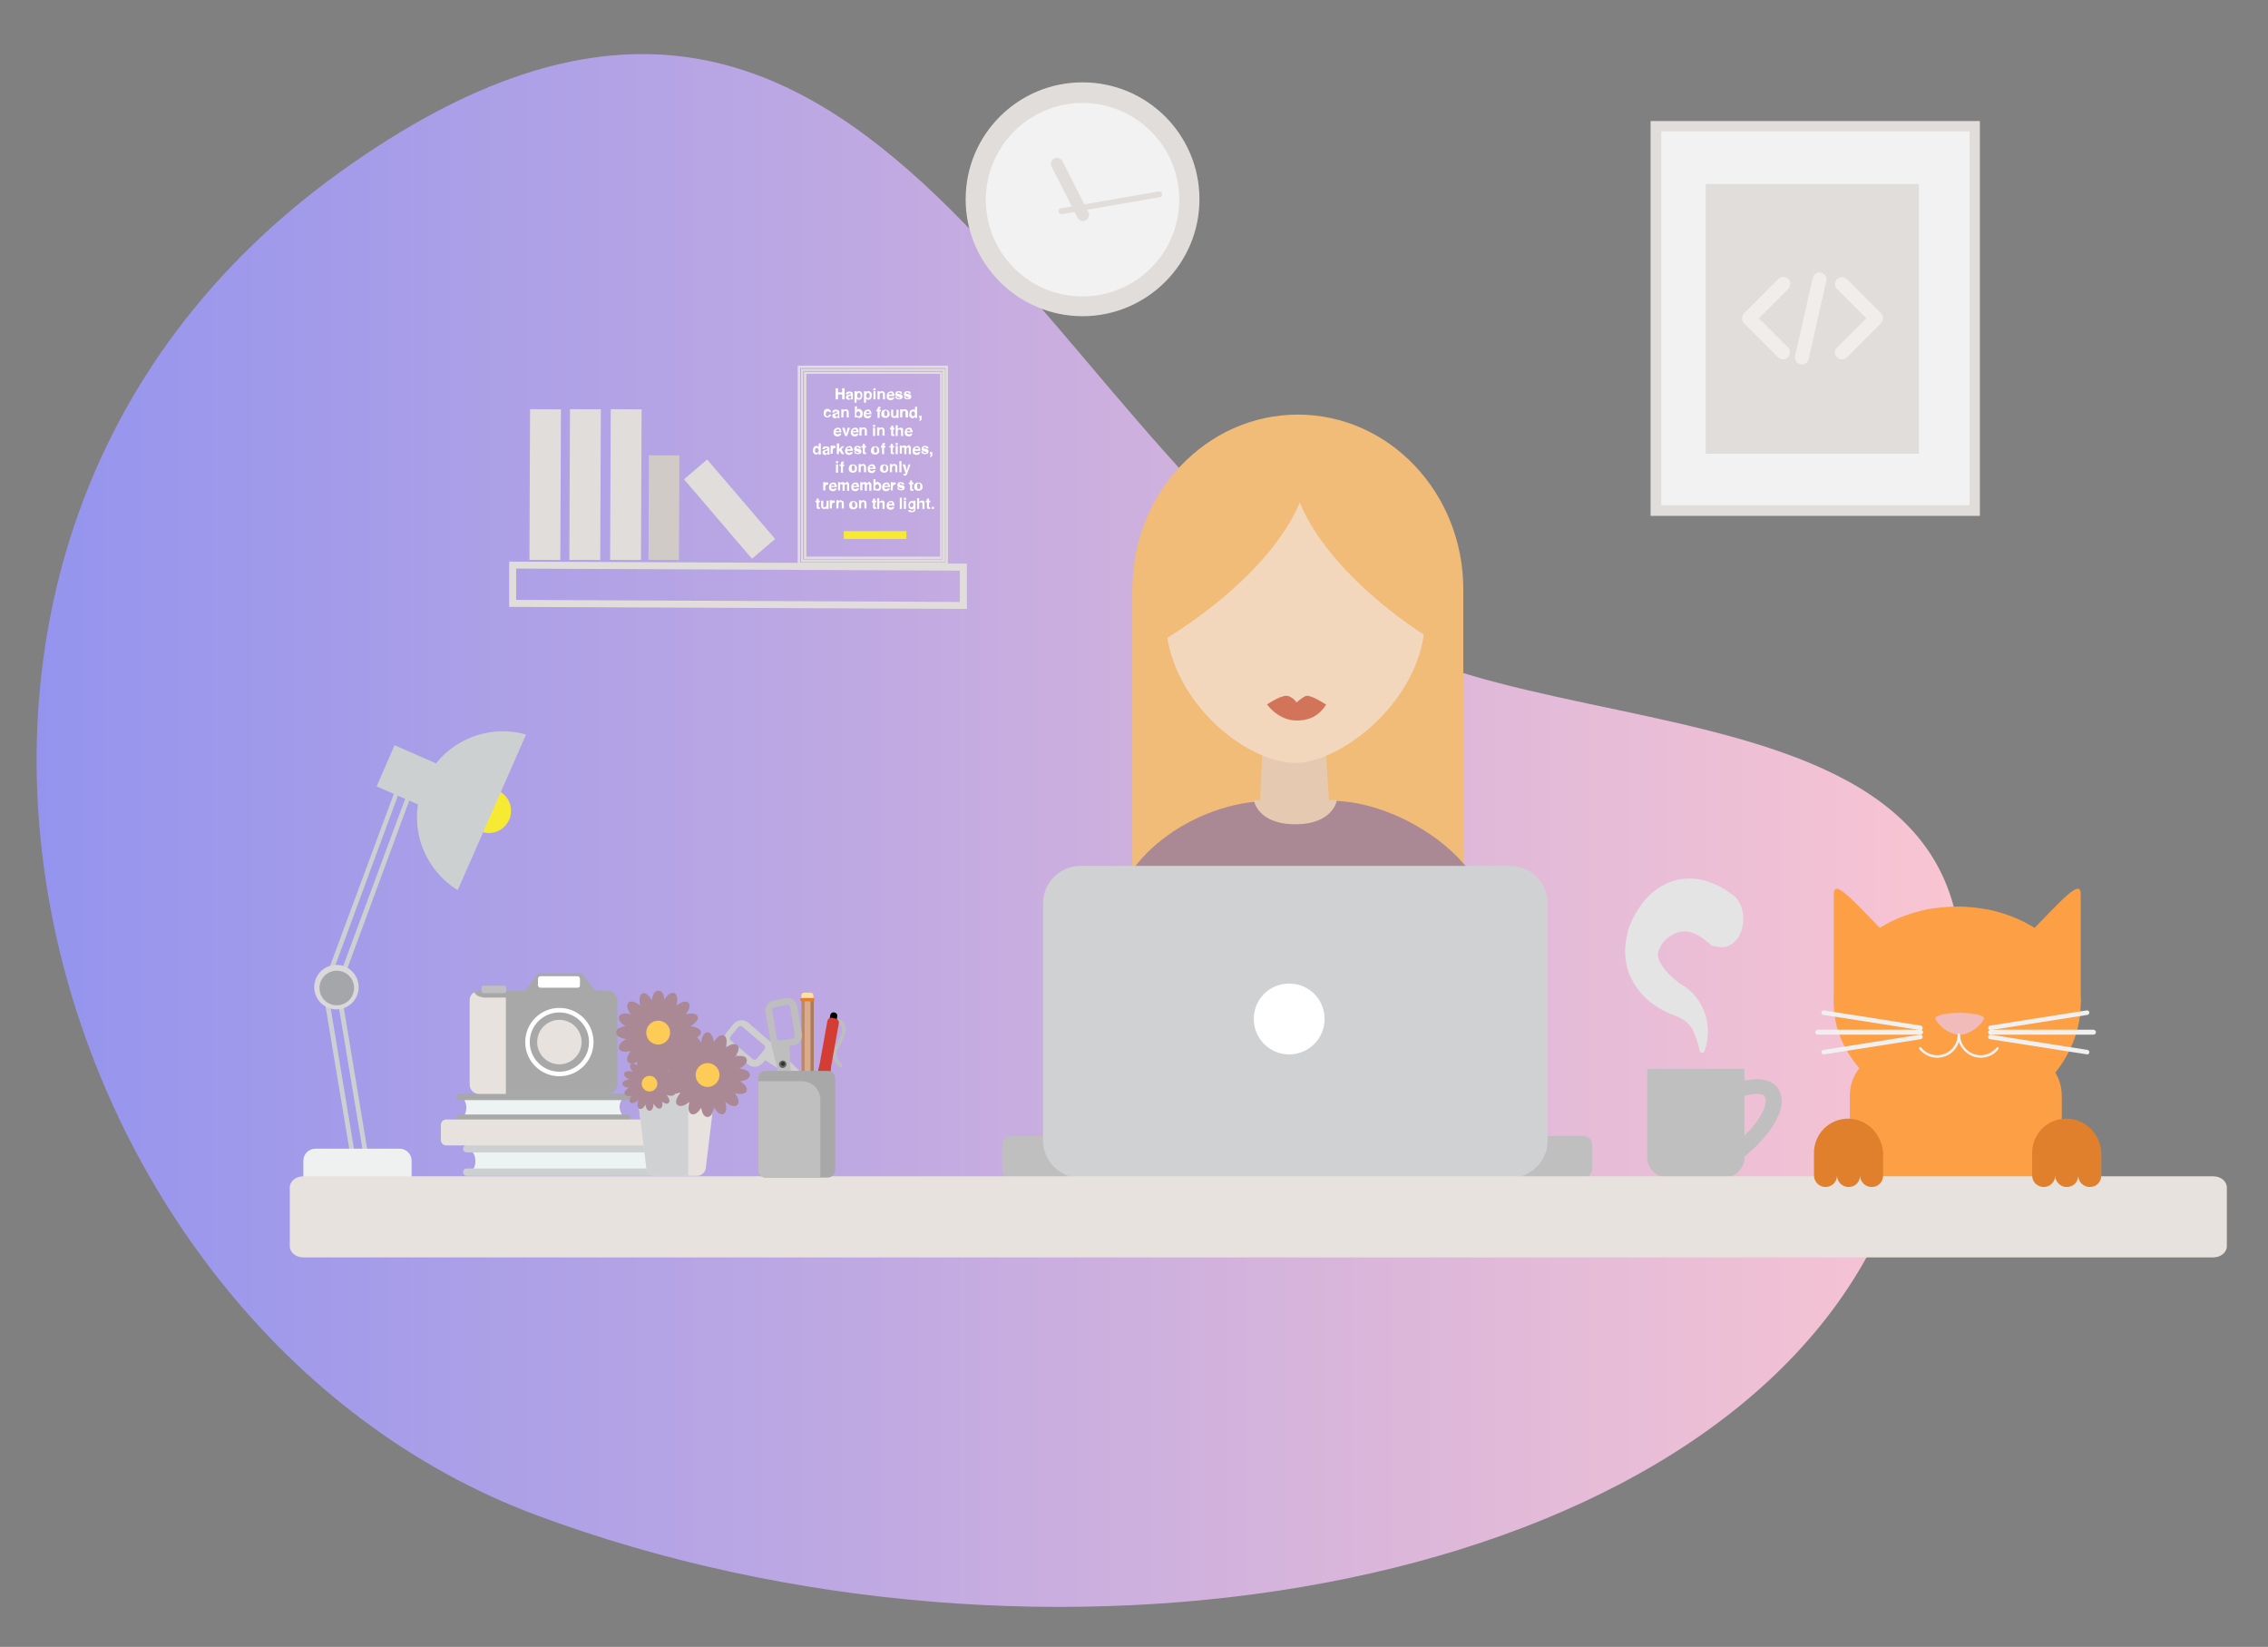 <?xml version="1.0" encoding="utf-8"?>
<!-- Generator: Adobe Illustrator 21.0.0, SVG Export Plug-In . SVG Version: 6.00 Build 0)  -->
<svg version="1.1" id="Layer_1" xmlns="http://www.w3.org/2000/svg" xmlns:xlink="http://www.w3.org/1999/xlink" x="0px" y="0px"
	 viewBox="0 0 551 400" style="enable-background:new 0 0 551 400;" xml:space="preserve">
<rect x="0" y="0" width="551" height="400" fill="#808080" stroke="none"/>
<style type="text/css">
	.st0{fill:url(#SVGID_1_);}
	.st1{fill:#F2F2F2;}
	.st2{fill:#E1DDDA;}
	.st3{fill:#F1EDEB;}
	.st4{fill:#D1CBC7;}
	.st5{fill:#F6EA33;}
	.st6{fill:#FFFFFF;}
	.st7{fill:#FDA045;}
	.st8{fill:#F1BBBB;}
	.st9{fill:#F0F0F0;}
	.st10{opacity:0.5;clip-path:url(#SVGID_3_);}
	.st11{fill:#F1BB78;}
	.st12{fill:#E5C9B1;}
	.st13{fill:#F2D7BD;}
	.st14{fill:#D17459;}
	.st15{fill:#BFBFBF;}
	.st16{fill:#E4E4E4;}
	.st17{fill:#AA8995;}
	.st18{fill:#D0D1D3;}
	.st19{fill:#CDD0D1;}
	.st20{fill:#EFF0F0;}
	.st21{fill:#DBD8DB;}
	.st22{fill:#A4A6A9;}
	.st23{fill:#E7E2DE;}
	.st24{fill:#E0802C;}
	.st25{fill:#EDF3F3;}
	.st26{fill:#A8A8A8;}
	.st27{fill:#FBE0A8;}
	.st28{fill:#C0B9A9;}
	.st29{fill:#DCAB8C;}
	.st30{fill:#505050;}
	.st31{fill:#BB8A6D;}
	.st32{fill:#AA7C5E;}
	.st33{fill:#E17E30;}
	.st34{fill:#CECECE;}
	.st35{fill:#BEBEBE;}
	.st36{fill:#666666;}
	.st37{fill:#333333;}
	.st38{fill:#142D3D;}
	.st39{fill:#34495D;}
	.st40{fill:#D33D34;}
	.st41{fill:#FCCC57;}
</style>
<linearGradient id="SVGID_1_" gradientUnits="userSpaceOnUse" x1="8.88" y1="201.757" x2="476.414" y2="201.757">
	<stop  offset="0" style="stop-color:#9494EE"/>
	<stop  offset="1" style="stop-color:#F9C5D2"/>
</linearGradient>
<path class="st0" d="M332.3,153.7C249.5,103.7,210.4-50,82.6,41.8c-127.8,91.9-74.8,280.6,47.7,326.2
	c122.5,45.6,280.1,19.9,324.4-64.9C530.5,158.2,387.9,187.3,332.3,153.7z"/>
<g>
	<g>
		<g>
			<circle class="st1" cx="263" cy="48.8" r="26.8"/>
		</g>
		<g>
			<path class="st1" d="M263,24.5c-13.2,0-24,10.8-24,24c0,13.2,10.8,24,24,24c13.2,0,24-10.8,24-24C287,35.2,276.2,24.5,263,24.5z"
				/>
		</g>
		<g>
			<path class="st2" d="M263,76.3c-15.3,0-27.8-12.5-27.8-27.8c0-15.3,12.5-27.8,27.8-27.8c15.3,0,27.8,12.5,27.8,27.8
				C290.8,63.8,278.3,76.3,263,76.3z M263,24.5c-13.2,0-24,10.8-24,24c0,13.2,10.8,24,24,24c13.2,0,24-10.8,24-24
				C287,35.2,276.2,24.5,263,24.5z"/>
			<path class="st2" d="M263,76.8c-15.6,0-28.4-12.7-28.4-28.4s12.7-28.4,28.4-28.4s28.4,12.7,28.4,28.4S278.6,76.8,263,76.8z
				 M263,21.1c-15.1,0-27.3,12.3-27.3,27.3s12.3,27.3,27.3,27.3c15.1,0,27.3-12.3,27.3-27.3S278,21.1,263,21.1z M263,73
				c-13.5,0-24.5-11-24.5-24.5S249.5,24,263,24c13.5,0,24.5,11,24.5,24.5S276.5,73,263,73z M263,25c-12.9,0-23.5,10.5-23.5,23.5
				s10.5,23.5,23.5,23.5c12.9,0,23.5-10.5,23.5-23.5S275.9,25,263,25z"/>
		</g>
		<g>
			<path class="st2" d="M263.1,53.7c-0.5,0-1-0.3-1.3-0.8l-6.3-12.4c-0.4-0.7-0.1-1.6,0.6-2c0.7-0.4,1.6-0.1,2,0.6l6.3,12.4
				c0.4,0.7,0.1,1.6-0.6,2C263.5,53.7,263.3,53.7,263.1,53.7z"/>
		</g>
		<g>
			<path class="st2" d="M257.9,52c-0.3,0-0.7-0.2-0.7-0.6c-0.1-0.4,0.2-0.8,0.6-0.8l23.7-4.1c0.4-0.1,0.8,0.2,0.8,0.6
				c0.1,0.4-0.2,0.8-0.6,0.8L258,52C258,52,257.9,52,257.9,52z"/>
		</g>
	</g>
	<g>
		<g>
			<rect x="402.3" y="30.7" class="st1" width="77.4" height="93.4"/>
		</g>
		<g>
			<path class="st2" d="M481,125.3h-80V29.4h80V125.3z M403.6,122.7h74.9V31.9h-74.9V122.7z"/>
		</g>
		<g>
			<rect x="414.4" y="44.7" class="st2" width="51.8" height="65.5"/>
		</g>
		<g>
			<path class="st3" d="M423.7,78.5c-0.6-0.7-0.6-1.7,0-2.4l8.3-8.3c0.6-0.7,1.7-0.7,2.4-0.1c0.7,0.6,0.7,1.7,0.1,2.4
				c0,0-0.1,0.1-0.1,0.1l-7.1,7.1l7.1,7.1c0.6,0.7,0.6,1.7,0,2.4c-0.3,0.3-0.7,0.5-1.2,0.5c-0.4,0-0.9-0.2-1.2-0.5L423.7,78.5z
				 M446.3,84.4l7.1-7.1l-7.1-7.1c-0.7-0.7-0.6-1.7,0-2.4c0.7-0.7,1.7-0.6,2.4,0l8.3,8.3c0.6,0.7,0.6,1.7,0,2.4l-8.3,8.3
				c-0.3,0.3-0.7,0.5-1.2,0.5c-0.4,0-0.9-0.2-1.2-0.5C445.6,86.1,445.6,85.1,446.3,84.4L446.3,84.4z M436.1,86.5l4.3-19
				c0.2-0.9,1.1-1.5,2-1.3c0.9,0.2,1.5,1.1,1.3,2l-4.3,19c-0.2,0.8-0.8,1.3-1.6,1.3c-0.1,0-0.3,0-0.4,0
				C436.5,88.3,435.9,87.4,436.1,86.5C436.1,86.5,436.1,86.5,436.1,86.5z"/>
		</g>
	</g>
	<g>
		<g>
			
				<rect x="148.3" y="99.4" transform="matrix(1 4.145334e-03 -4.145334e-03 1 0.489 -0.629)" class="st2" width="7.5" height="36.6"/>
		</g>
		<g>
			
				<rect x="138.4" y="99.4" transform="matrix(1 4.145334e-03 -4.145334e-03 1 0.489 -0.588)" class="st2" width="7.5" height="36.6"/>
		</g>
		<g>
			
				<rect x="128.7" y="99.4" transform="matrix(1 4.145334e-03 -4.145334e-03 1 0.489 -0.548)" class="st2" width="7.5" height="36.6"/>
		</g>
		<g>
			
				<rect x="157.6" y="110.6" transform="matrix(1 4.145941e-03 -4.145941e-03 1 0.513 -0.667)" class="st4" width="7.4" height="25.4"/>
		</g>
		<g>
			
				<rect x="173.6" y="111.1" transform="matrix(0.76 -0.65 0.65 0.76 -37.969 144.815)" class="st2" width="7.4" height="25.4"/>
		</g>
		<g>
			<path class="st2" d="M234.9,147.9l-111.2-0.5l0-11l111.2,0.5L234.9,147.9z M125.4,145.7l107.8,0.5l0-7.6l-107.8-0.5L125.4,145.7z
				"/>
		</g>
		<g>
			<g>
				<g>
					<g>
						<path class="st2" d="M229.6,136.5h-35V89.6h35V136.5z M195.1,135.9h33.9V90.1h-33.9V135.9z"/>
					</g>
				</g>
				<g>
					<g>
						<path class="st2" d="M230.3,137.2h-36.5V88.8h36.5V137.2z M194.4,136.6h35.3V89.4h-35.3V136.6z M228.9,135.8h-33.6V90.3h33.6
							V135.8z M195.9,135.2h32.5V90.8h-32.5V135.2z"/>
					</g>
				</g>
			</g>
			<g>
				<g>
					<rect x="205" y="129" class="st5" width="15.2" height="1.9"/>
				</g>
			</g>
			<g>
				<path class="st6" d="M203,97v-2.7h0.6v1h1v-1h0.6V97h-0.6v-1.2h-1V97H203z"/>
				<path class="st6" d="M206.4,95.8c0.1,0,0.2,0,0.2,0c0.1,0,0.1-0.1,0.1-0.1c0-0.1,0-0.1-0.1-0.2c-0.1,0-0.1,0-0.2,0
					c-0.1,0-0.2,0-0.3,0.1c0,0-0.1,0.1-0.1,0.2h-0.5c0-0.2,0.1-0.3,0.1-0.4c0.1-0.2,0.4-0.3,0.7-0.3c0.2,0,0.4,0,0.6,0.1
					c0.2,0.1,0.3,0.2,0.3,0.5v0.9c0,0.1,0,0.1,0,0.2c0,0.1,0,0.1,0,0.1c0,0,0,0,0.1,0.1V97h-0.6c0,0,0-0.1,0-0.1c0,0,0-0.1,0-0.1
					c-0.1,0.1-0.2,0.1-0.2,0.2c-0.1,0.1-0.2,0.1-0.4,0.1c-0.2,0-0.3-0.1-0.4-0.2c-0.1-0.1-0.2-0.2-0.2-0.4c0-0.2,0.1-0.4,0.3-0.5
					c0.1-0.1,0.3-0.1,0.5-0.1L206.4,95.8z M206.7,96.1C206.7,96.1,206.7,96.1,206.7,96.1c-0.1,0.1-0.2,0.1-0.2,0.1l-0.1,0
					c-0.1,0-0.2,0-0.2,0.1c-0.1,0-0.1,0.1-0.1,0.2c0,0.1,0,0.2,0.1,0.2c0,0,0.1,0.1,0.2,0.1c0.1,0,0.2,0,0.3-0.1
					c0.1-0.1,0.1-0.2,0.1-0.4V96.1z"/>
				<path class="st6" d="M209.3,95.3c0.2,0.2,0.2,0.4,0.2,0.7c0,0.3-0.1,0.6-0.2,0.8c-0.2,0.2-0.4,0.3-0.6,0.3c-0.2,0-0.3,0-0.4-0.1
					c-0.1,0-0.1-0.1-0.2-0.2v1h-0.5V95h0.5v0.3c0.1-0.1,0.1-0.2,0.2-0.2c0.1-0.1,0.3-0.1,0.4-0.1C209,95,209.2,95.1,209.3,95.3z
					 M209,95.6c-0.1-0.1-0.2-0.2-0.3-0.2c-0.2,0-0.3,0.1-0.4,0.3c0,0.1-0.1,0.2-0.1,0.4c0,0.2,0.1,0.4,0.2,0.5
					c0.1,0.1,0.2,0.1,0.3,0.1c0.1,0,0.3-0.1,0.3-0.2c0.1-0.1,0.1-0.3,0.1-0.4C209.1,95.9,209,95.7,209,95.6z"/>
				<path class="st6" d="M211.6,95.3c0.2,0.2,0.2,0.4,0.2,0.7c0,0.3-0.1,0.6-0.2,0.8c-0.2,0.2-0.4,0.3-0.6,0.3c-0.2,0-0.3,0-0.4-0.1
					c-0.1,0-0.1-0.1-0.2-0.2v1h-0.5V95h0.5v0.3c0.1-0.1,0.1-0.2,0.2-0.2c0.1-0.1,0.3-0.1,0.4-0.1C211.2,95,211.4,95.1,211.6,95.3z
					 M211.2,95.6c-0.1-0.1-0.2-0.2-0.3-0.2c-0.2,0-0.3,0.1-0.4,0.3c0,0.1-0.1,0.2-0.1,0.4c0,0.2,0.1,0.4,0.2,0.5
					c0.1,0.1,0.2,0.1,0.3,0.1c0.1,0,0.3-0.1,0.3-0.2c0.1-0.1,0.1-0.3,0.1-0.4C211.3,95.9,211.3,95.7,211.2,95.6z"/>
				<path class="st6" d="M212.7,94.8h-0.5v-0.5h0.5V94.8z M212.2,95h0.5v2h-0.5V95z"/>
				<path class="st6" d="M214.8,95.2c0.1,0.1,0.2,0.3,0.2,0.5V97h-0.5v-1.2c0-0.1,0-0.2,0-0.2c-0.1-0.1-0.1-0.2-0.3-0.2
					c-0.2,0-0.3,0.1-0.4,0.2c0,0.1-0.1,0.2-0.1,0.3V97h-0.5v-2h0.5v0.3c0.1-0.1,0.1-0.2,0.2-0.2c0.1-0.1,0.2-0.1,0.4-0.1
					C214.5,95,214.7,95.1,214.8,95.2z"/>
				<path class="st6" d="M216.8,95.1c0.1,0.1,0.3,0.2,0.3,0.3c0.1,0.1,0.1,0.3,0.2,0.4c0,0.1,0,0.2,0,0.4h-1.4
					c0,0.2,0.1,0.3,0.2,0.4c0.1,0,0.2,0.1,0.3,0.1c0.1,0,0.2,0,0.3-0.1c0,0,0.1-0.1,0.1-0.1h0.5c0,0.1-0.1,0.2-0.2,0.4
					c-0.2,0.2-0.4,0.3-0.7,0.3c-0.3,0-0.5-0.1-0.7-0.2c-0.2-0.2-0.3-0.4-0.3-0.8c0-0.3,0.1-0.6,0.3-0.8c0.2-0.2,0.4-0.3,0.7-0.3
					C216.5,95,216.6,95,216.8,95.1z M216,95.5c-0.1,0.1-0.1,0.2-0.1,0.3h0.9c0-0.1-0.1-0.2-0.1-0.3s-0.2-0.1-0.3-0.1
					C216.2,95.4,216.1,95.5,216,95.5z"/>
				<path class="st6" d="M217.9,96.4c0,0.1,0,0.2,0.1,0.2c0.1,0.1,0.2,0.1,0.4,0.1c0.1,0,0.2,0,0.2,0c0.1,0,0.1-0.1,0.1-0.1
					c0-0.1,0-0.1-0.1-0.1c0,0-0.2-0.1-0.5-0.2c-0.2-0.1-0.4-0.1-0.5-0.2c-0.1-0.1-0.1-0.2-0.1-0.4c0-0.2,0.1-0.3,0.2-0.5
					c0.1-0.1,0.3-0.2,0.6-0.2c0.2,0,0.4,0,0.6,0.1c0.2,0.1,0.2,0.3,0.3,0.5h-0.5c0-0.1,0-0.1-0.1-0.2c-0.1-0.1-0.2-0.1-0.3-0.1
					c-0.1,0-0.2,0-0.2,0.1c0,0-0.1,0.1-0.1,0.1c0,0.1,0,0.1,0.1,0.1c0.1,0,0.2,0.1,0.5,0.1c0.2,0,0.4,0.1,0.5,0.2
					c0.1,0.1,0.2,0.2,0.2,0.4c0,0.2-0.1,0.4-0.2,0.5c-0.1,0.1-0.4,0.2-0.7,0.2c-0.3,0-0.5-0.1-0.7-0.2c-0.1-0.1-0.2-0.3-0.2-0.5
					H217.9z"/>
				<path class="st6" d="M220,96.4c0,0.1,0,0.2,0.1,0.2c0.1,0.1,0.2,0.1,0.4,0.1c0.1,0,0.2,0,0.2,0c0.1,0,0.1-0.1,0.1-0.1
					c0-0.1,0-0.1-0.1-0.1c0,0-0.2-0.1-0.5-0.2c-0.2-0.1-0.4-0.1-0.5-0.2c-0.1-0.1-0.1-0.2-0.1-0.4c0-0.2,0.1-0.3,0.2-0.5
					c0.1-0.1,0.3-0.2,0.6-0.2c0.2,0,0.4,0,0.6,0.1c0.2,0.1,0.2,0.3,0.3,0.5h-0.5c0-0.1,0-0.1-0.1-0.2c-0.1-0.1-0.2-0.1-0.3-0.1
					c-0.1,0-0.2,0-0.2,0.1c0,0-0.1,0.1-0.1,0.1c0,0.1,0,0.1,0.1,0.1c0.1,0,0.2,0.1,0.5,0.1c0.2,0,0.4,0.1,0.5,0.2
					c0.1,0.1,0.2,0.2,0.2,0.4c0,0.2-0.1,0.4-0.2,0.5c-0.1,0.1-0.4,0.2-0.7,0.2c-0.3,0-0.5-0.1-0.7-0.2c-0.1-0.1-0.2-0.3-0.2-0.5H220
					z"/>
				<path class="st6" d="M201.5,100.2c0-0.1,0-0.1-0.1-0.2c-0.1-0.1-0.1-0.1-0.3-0.1c-0.2,0-0.3,0.1-0.4,0.3c0,0.1-0.1,0.2-0.1,0.4
					c0,0.1,0,0.3,0.1,0.3c0.1,0.2,0.2,0.2,0.3,0.2c0.1,0,0.2,0,0.3-0.1c0.1-0.1,0.1-0.1,0.1-0.3h0.5c0,0.2-0.1,0.3-0.2,0.4
					c-0.2,0.2-0.4,0.3-0.7,0.3c-0.3,0-0.5-0.1-0.7-0.3c-0.1-0.2-0.2-0.4-0.2-0.7c0-0.3,0.1-0.6,0.2-0.8c0.2-0.2,0.4-0.3,0.7-0.3
					c0.2,0,0.4,0.1,0.6,0.2c0.2,0.1,0.2,0.3,0.3,0.6H201.5z"/>
				<path class="st6" d="M203.1,100.2c0.1,0,0.2,0,0.2,0c0.1,0,0.1-0.1,0.1-0.1c0-0.1,0-0.1-0.1-0.2c-0.1,0-0.1,0-0.2,0
					c-0.1,0-0.2,0-0.3,0.1c0,0-0.1,0.1-0.1,0.2h-0.5c0-0.2,0.1-0.3,0.1-0.4c0.1-0.2,0.4-0.3,0.7-0.3c0.2,0,0.4,0,0.6,0.1
					c0.2,0.1,0.3,0.2,0.3,0.5v0.9c0,0.1,0,0.1,0,0.2c0,0.1,0,0.1,0,0.1c0,0,0,0,0.1,0.1v0.1h-0.6c0,0,0-0.1,0-0.1c0,0,0-0.1,0-0.1
					c-0.1,0.1-0.2,0.1-0.2,0.2c-0.1,0.1-0.2,0.1-0.4,0.1c-0.2,0-0.3-0.1-0.4-0.2c-0.1-0.1-0.2-0.2-0.2-0.4c0-0.2,0.1-0.4,0.3-0.5
					c0.1-0.1,0.3-0.1,0.5-0.1L203.1,100.2z M203.5,100.5C203.4,100.5,203.4,100.5,203.5,100.5c-0.1,0.1-0.2,0.1-0.2,0.1l-0.1,0
					c-0.1,0-0.2,0-0.2,0.1c-0.1,0-0.1,0.1-0.1,0.2c0,0.1,0,0.2,0.1,0.2c0,0,0.1,0.1,0.2,0.1c0.1,0,0.2,0,0.3-0.1
					c0.1-0.1,0.1-0.2,0.1-0.4V100.5z"/>
				<path class="st6" d="M206,99.6c0.1,0.1,0.2,0.3,0.2,0.5v1.3h-0.5v-1.2c0-0.1,0-0.2,0-0.2c-0.1-0.1-0.1-0.2-0.3-0.2
					c-0.2,0-0.3,0.1-0.4,0.2c0,0.1-0.1,0.2-0.1,0.3v1.1h-0.5v-2h0.5v0.3c0.1-0.1,0.1-0.2,0.2-0.2c0.1-0.1,0.2-0.1,0.4-0.1
					C205.7,99.4,205.9,99.5,206,99.6z"/>
				<path class="st6" d="M209.4,99.7c0.1,0.2,0.2,0.4,0.2,0.7c0,0.3-0.1,0.6-0.2,0.8c-0.1,0.2-0.3,0.3-0.6,0.3c-0.2,0-0.3,0-0.4-0.1
					c-0.1,0-0.1-0.1-0.2-0.2v0.2h-0.5v-2.7h0.5v0.9c0.1-0.1,0.1-0.2,0.2-0.2c0.1-0.1,0.2-0.1,0.4-0.1
					C209,99.4,209.2,99.5,209.4,99.7z M208.9,100.9c0.1-0.1,0.1-0.2,0.1-0.4c0-0.1,0-0.3-0.1-0.3c-0.1-0.2-0.2-0.3-0.4-0.3
					c-0.2,0-0.3,0.1-0.4,0.3c0,0.1-0.1,0.2-0.1,0.3c0,0.2,0,0.3,0.1,0.4c0.1,0.1,0.2,0.2,0.3,0.2C208.8,101.1,208.9,101,208.9,100.9
					z"/>
				<path class="st6" d="M211.2,99.5c0.1,0.1,0.3,0.2,0.3,0.3c0.1,0.1,0.1,0.3,0.2,0.4c0,0.1,0,0.2,0,0.4h-1.4
					c0,0.2,0.1,0.3,0.2,0.4c0.1,0,0.2,0.1,0.3,0.1c0.1,0,0.2,0,0.3-0.1c0,0,0.1-0.1,0.1-0.1h0.5c0,0.1-0.1,0.2-0.2,0.4
					c-0.2,0.2-0.4,0.3-0.7,0.3c-0.3,0-0.5-0.1-0.7-0.2c-0.2-0.2-0.3-0.4-0.3-0.8c0-0.3,0.1-0.6,0.3-0.8c0.2-0.2,0.4-0.3,0.7-0.3
					C210.9,99.4,211.1,99.5,211.2,99.5z M210.5,100c-0.1,0.1-0.1,0.2-0.1,0.3h0.9c0-0.1-0.1-0.2-0.1-0.3c-0.1-0.1-0.2-0.1-0.3-0.1
					C210.6,99.8,210.5,99.9,210.5,100z"/>
				<path class="st6" d="M213.8,98.8c0,0,0.1,0,0.1,0v0.4c0,0-0.1,0-0.1,0c-0.1,0-0.1,0-0.1,0c0,0,0,0.1,0,0.1c0,0,0,0.1,0,0.2h0.3
					v0.4h-0.3v1.6h-0.5v-1.6h-0.3v-0.4h0.3v-0.1c0-0.2,0-0.4,0.1-0.4C213.3,98.8,213.5,98.8,213.8,98.8
					C213.8,98.8,213.8,98.8,213.8,98.8z"/>
				<path class="st6" d="M215.9,101.2c-0.2,0.2-0.4,0.3-0.8,0.3c-0.3,0-0.6-0.1-0.8-0.3c-0.2-0.2-0.2-0.5-0.2-0.7
					c0-0.3,0.1-0.5,0.2-0.7c0.2-0.2,0.4-0.3,0.8-0.3c0.3,0,0.6,0.1,0.8,0.3c0.2,0.2,0.2,0.5,0.2,0.7
					C216.2,100.8,216.1,101,215.9,101.2z M215.5,100.9c0.1-0.1,0.1-0.3,0.1-0.5c0-0.2,0-0.3-0.1-0.5c-0.1-0.1-0.2-0.2-0.3-0.2
					c-0.2,0-0.3,0.1-0.3,0.2c-0.1,0.1-0.1,0.3-0.1,0.5c0,0.2,0,0.3,0.1,0.5c0.1,0.1,0.2,0.2,0.3,0.2
					C215.3,101.1,215.4,101,215.5,100.9z"/>
				<path class="st6" d="M217,99.5v1.2c0,0.1,0,0.2,0,0.3c0,0.1,0.1,0.1,0.3,0.1c0.2,0,0.3-0.1,0.4-0.2c0-0.1,0.1-0.2,0.1-0.3v-1.1
					h0.5v2h-0.5v-0.3c0,0,0,0,0,0.1c0,0,0,0.1-0.1,0.1c-0.1,0.1-0.2,0.1-0.2,0.1c-0.1,0-0.2,0-0.3,0c-0.3,0-0.5-0.1-0.6-0.3
					c-0.1-0.1-0.1-0.3-0.1-0.5v-1.2H217z"/>
				<path class="st6" d="M220.4,99.6c0.1,0.1,0.2,0.3,0.2,0.5v1.3H220v-1.2c0-0.1,0-0.2,0-0.2c-0.1-0.1-0.1-0.2-0.3-0.2
					c-0.2,0-0.3,0.1-0.4,0.2c0,0.1-0.1,0.2-0.1,0.3v1.1h-0.5v-2h0.5v0.3c0.1-0.1,0.1-0.2,0.2-0.2c0.1-0.1,0.2-0.1,0.4-0.1
					C220.1,99.4,220.2,99.5,220.4,99.6z"/>
				<path class="st6" d="M222.1,99.5c0.1,0.1,0.2,0.1,0.2,0.2v-0.9h0.5v2.7h-0.5v-0.3c-0.1,0.1-0.2,0.2-0.3,0.3
					c-0.1,0.1-0.2,0.1-0.3,0.1c-0.2,0-0.4-0.1-0.6-0.3c-0.2-0.2-0.2-0.4-0.2-0.7c0-0.3,0.1-0.6,0.2-0.8c0.2-0.2,0.4-0.3,0.6-0.3
					C221.9,99.4,222,99.5,222.1,99.5z M222.2,100.9c0.1-0.1,0.1-0.2,0.1-0.4c0-0.2-0.1-0.4-0.2-0.5c-0.1-0.1-0.2-0.1-0.3-0.1
					c-0.2,0-0.3,0.1-0.3,0.2c-0.1,0.1-0.1,0.3-0.1,0.4c0,0.2,0,0.3,0.1,0.4c0.1,0.1,0.2,0.2,0.3,0.2
					C222,101.1,222.1,101,222.2,100.9z"/>
				<path class="st6" d="M223.3,101.9c0.1,0,0.2-0.1,0.2-0.1c0-0.1,0.1-0.2,0.1-0.3h-0.3v-0.5h0.6v0.5c0,0.1,0,0.2,0,0.3
					c0,0.1-0.1,0.2-0.1,0.2c-0.1,0.1-0.1,0.1-0.2,0.2c-0.1,0-0.1,0.1-0.2,0.1V101.9z"/>
				<path class="st6" d="M203.9,103.9c0.1,0.1,0.3,0.2,0.3,0.3c0.1,0.1,0.1,0.3,0.2,0.4c0,0.1,0,0.2,0,0.4H203
					c0,0.2,0.1,0.3,0.2,0.4c0.1,0,0.2,0.1,0.3,0.1c0.1,0,0.2,0,0.3-0.1c0,0,0.1-0.1,0.1-0.1h0.5c0,0.1-0.1,0.2-0.2,0.4
					c-0.2,0.2-0.4,0.3-0.7,0.3c-0.3,0-0.5-0.1-0.7-0.2c-0.2-0.2-0.3-0.4-0.3-0.8c0-0.3,0.1-0.6,0.3-0.8c0.2-0.2,0.4-0.3,0.7-0.3
					C203.7,103.9,203.8,103.9,203.9,103.9z M203.2,104.4c-0.1,0.1-0.1,0.2-0.1,0.3h0.9c0-0.1-0.1-0.2-0.1-0.3s-0.2-0.1-0.3-0.1
					C203.4,104.3,203.2,104.3,203.2,104.4z"/>
				<path class="st6" d="M205.9,103.9h0.6l-0.7,2h-0.5l-0.7-2h0.6l0.4,1.5L205.9,103.9z"/>
				<path class="st6" d="M208.1,103.9c0.1,0.1,0.3,0.2,0.3,0.3c0.1,0.1,0.1,0.3,0.2,0.4c0,0.1,0,0.2,0,0.4h-1.4
					c0,0.2,0.1,0.3,0.2,0.4c0.1,0,0.2,0.1,0.3,0.1c0.1,0,0.2,0,0.3-0.1c0,0,0.1-0.1,0.1-0.1h0.5c0,0.1-0.1,0.2-0.2,0.4
					c-0.2,0.2-0.4,0.3-0.7,0.3c-0.3,0-0.5-0.1-0.7-0.2c-0.2-0.2-0.3-0.4-0.3-0.8c0-0.3,0.1-0.6,0.3-0.8c0.2-0.2,0.4-0.3,0.7-0.3
					C207.8,103.9,207.9,103.9,208.1,103.9z M207.3,104.4c-0.1,0.1-0.1,0.2-0.1,0.3h0.9c0-0.1-0.1-0.2-0.1-0.3
					c-0.1-0.1-0.2-0.1-0.3-0.1C207.5,104.3,207.4,104.3,207.3,104.4z"/>
				<path class="st6" d="M210.4,104c0.1,0.1,0.2,0.3,0.2,0.5v1.3h-0.5v-1.2c0-0.1,0-0.2,0-0.2c-0.1-0.1-0.1-0.2-0.3-0.2
					c-0.2,0-0.3,0.1-0.4,0.2c0,0.1-0.1,0.2-0.1,0.3v1.1h-0.5v-2h0.5v0.3c0.1-0.1,0.1-0.2,0.2-0.2c0.1-0.1,0.2-0.1,0.4-0.1
					C210.1,103.9,210.3,103.9,210.4,104z"/>
				<path class="st6" d="M212.6,103.7h-0.5v-0.5h0.5V103.7z M212.1,103.9h0.5v2h-0.5V103.9z"/>
				<path class="st6" d="M214.7,104c0.1,0.1,0.2,0.3,0.2,0.5v1.3h-0.5v-1.2c0-0.1,0-0.2,0-0.2c-0.1-0.1-0.1-0.2-0.3-0.2
					c-0.2,0-0.3,0.1-0.4,0.2c0,0.1-0.1,0.2-0.1,0.3v1.1h-0.5v-2h0.5v0.3c0.1-0.1,0.1-0.2,0.2-0.2c0.1-0.1,0.2-0.1,0.4-0.1
					C214.4,103.9,214.6,103.9,214.7,104z"/>
				<path class="st6" d="M216.2,104.3v-0.4h0.3v-0.5h0.5v0.5h0.3v0.4H217v1c0,0.1,0,0.1,0,0.2c0,0,0.1,0,0.2,0c0,0,0,0,0,0
					s0,0,0.1,0v0.4l-0.2,0c-0.2,0-0.4,0-0.5-0.1c-0.1-0.1-0.1-0.1-0.1-0.3v-1.2H216.2z"/>
				<path class="st6" d="M219.1,103.9c0.1,0,0.2,0.1,0.2,0.2c0.1,0.1,0.1,0.1,0.1,0.2c0,0.1,0,0.2,0,0.4v1.2h-0.5v-1.2
					c0-0.1,0-0.2-0.1-0.3c0-0.1-0.1-0.1-0.3-0.1c-0.1,0-0.2,0-0.3,0.1c-0.1,0.1-0.1,0.2-0.1,0.4v1.1h-0.5v-2.6h0.5v0.9
					c0.1-0.1,0.2-0.2,0.3-0.2c0.1,0,0.2-0.1,0.3-0.1C218.9,103.9,219,103.9,219.1,103.9z"/>
				<path class="st6" d="M221.2,103.9c0.1,0.1,0.3,0.2,0.3,0.3c0.1,0.1,0.1,0.3,0.2,0.4c0,0.1,0,0.2,0,0.4h-1.4
					c0,0.2,0.1,0.3,0.2,0.4c0.1,0,0.2,0.1,0.3,0.1c0.1,0,0.2,0,0.3-0.1c0,0,0.1-0.1,0.1-0.1h0.5c0,0.1-0.1,0.2-0.2,0.4
					c-0.2,0.2-0.4,0.3-0.7,0.3c-0.3,0-0.5-0.1-0.7-0.2c-0.2-0.2-0.3-0.4-0.3-0.8c0-0.3,0.1-0.6,0.3-0.8c0.2-0.2,0.4-0.3,0.7-0.3
					C220.9,103.9,221,103.9,221.2,103.9z M220.4,104.4c-0.1,0.1-0.1,0.2-0.1,0.3h0.9c0-0.1-0.1-0.2-0.1-0.3s-0.2-0.1-0.3-0.1
					C220.6,104.3,220.5,104.3,220.4,104.4z"/>
				<path class="st6" d="M198.7,108.4c0.1,0.1,0.2,0.1,0.2,0.2v-0.9h0.5v2.7h-0.5V110c-0.1,0.1-0.2,0.2-0.3,0.3
					c-0.1,0.1-0.2,0.1-0.3,0.1c-0.2,0-0.4-0.1-0.6-0.3c-0.2-0.2-0.2-0.4-0.2-0.7c0-0.3,0.1-0.6,0.2-0.8c0.2-0.2,0.4-0.3,0.6-0.3
					C198.5,108.3,198.6,108.3,198.7,108.4z M198.8,109.8c0.1-0.1,0.1-0.2,0.1-0.4c0-0.2-0.1-0.4-0.2-0.5c-0.1-0.1-0.2-0.1-0.3-0.1
					c-0.2,0-0.3,0.1-0.3,0.2c-0.1,0.1-0.1,0.3-0.1,0.4c0,0.2,0,0.3,0.1,0.4c0.1,0.1,0.2,0.2,0.3,0.2
					C198.6,109.9,198.7,109.9,198.8,109.8z"/>
				<path class="st6" d="M200.7,109.1c0.1,0,0.2,0,0.2,0c0.1,0,0.1-0.1,0.1-0.1c0-0.1,0-0.1-0.1-0.2c-0.1,0-0.1,0-0.2,0
					c-0.1,0-0.2,0-0.3,0.1c0,0-0.1,0.1-0.1,0.2h-0.5c0-0.2,0.1-0.3,0.1-0.4c0.1-0.2,0.4-0.3,0.7-0.3c0.2,0,0.4,0,0.6,0.1
					c0.2,0.1,0.3,0.2,0.3,0.5v0.9c0,0.1,0,0.1,0,0.2c0,0.1,0,0.1,0,0.1c0,0,0,0,0.1,0.1v0.1H201c0,0,0-0.1,0-0.1c0,0,0-0.1,0-0.1
					c-0.1,0.1-0.2,0.1-0.2,0.2c-0.1,0.1-0.2,0.1-0.4,0.1c-0.2,0-0.3-0.1-0.4-0.2c-0.1-0.1-0.2-0.2-0.2-0.4c0-0.2,0.1-0.4,0.3-0.5
					c0.1-0.1,0.3-0.1,0.5-0.1L200.7,109.1z M201,109.4C201,109.4,200.9,109.4,201,109.4c-0.1,0.1-0.2,0.1-0.2,0.1l-0.1,0
					c-0.1,0-0.2,0-0.2,0.1c-0.1,0-0.1,0.1-0.1,0.2c0,0.1,0,0.2,0.1,0.2c0,0,0.1,0.1,0.2,0.1c0.1,0,0.2,0,0.3-0.1
					c0.1-0.1,0.1-0.2,0.1-0.4V109.4z"/>
				<path class="st6" d="M203,108.3C203,108.3,203.1,108.3,203,108.3l0,0.5c0,0-0.1,0-0.1,0c0,0,0,0-0.1,0c-0.2,0-0.3,0.1-0.4,0.2
					c0,0.1-0.1,0.2-0.1,0.3v0.9h-0.5v-2h0.5v0.3c0.1-0.1,0.1-0.2,0.2-0.3C202.7,108.3,202.9,108.3,203,108.3
					C203,108.3,203,108.3,203,108.3z"/>
				<path class="st6" d="M203.4,107.7h0.5v1.4l0.6-0.7h0.6l-0.7,0.7l0.7,1.2h-0.6l-0.5-0.8l-0.2,0.2v0.6h-0.5V107.7z"/>
				<path class="st6" d="M206.7,108.4c0.1,0.1,0.3,0.2,0.3,0.3c0.1,0.1,0.1,0.3,0.2,0.4c0,0.1,0,0.2,0,0.4h-1.4
					c0,0.2,0.1,0.3,0.2,0.4c0.1,0,0.2,0.1,0.3,0.1c0.1,0,0.2,0,0.3-0.1c0,0,0.1-0.1,0.1-0.1h0.5c0,0.1-0.1,0.2-0.2,0.4
					c-0.2,0.2-0.4,0.3-0.7,0.3c-0.3,0-0.5-0.1-0.7-0.2c-0.2-0.2-0.3-0.4-0.3-0.8c0-0.3,0.1-0.6,0.3-0.8c0.2-0.2,0.4-0.3,0.7-0.3
					C206.4,108.3,206.6,108.3,206.7,108.4z M205.9,108.8c-0.1,0.1-0.1,0.2-0.1,0.3h0.9c0-0.1-0.1-0.2-0.1-0.3s-0.2-0.1-0.3-0.1
					C206.1,108.7,206,108.7,205.9,108.8z"/>
				<path class="st6" d="M207.9,109.7c0,0.1,0,0.2,0.1,0.2c0.1,0.1,0.2,0.1,0.4,0.1c0.1,0,0.2,0,0.2,0c0.1,0,0.1-0.1,0.1-0.1
					c0-0.1,0-0.1-0.1-0.1c0,0-0.2-0.1-0.5-0.2c-0.2-0.1-0.4-0.1-0.5-0.2c-0.1-0.1-0.1-0.2-0.1-0.4c0-0.2,0.1-0.3,0.2-0.5
					c0.1-0.1,0.3-0.2,0.6-0.2c0.2,0,0.4,0,0.6,0.1c0.2,0.1,0.2,0.3,0.3,0.5h-0.5c0-0.1,0-0.1-0.1-0.2c-0.1-0.1-0.2-0.1-0.3-0.1
					c-0.1,0-0.2,0-0.2,0.1c0,0-0.1,0.1-0.1,0.1c0,0.1,0,0.1,0.1,0.1c0.1,0,0.2,0.1,0.5,0.1c0.2,0,0.4,0.1,0.5,0.2
					c0.1,0.1,0.2,0.2,0.2,0.4c0,0.2-0.1,0.4-0.2,0.5c-0.1,0.1-0.4,0.2-0.7,0.2c-0.3,0-0.5-0.1-0.7-0.2c-0.1-0.1-0.2-0.3-0.2-0.5
					H207.9z"/>
				<path class="st6" d="M209.3,108.7v-0.4h0.3v-0.5h0.5v0.5h0.3v0.4h-0.3v1c0,0.1,0,0.1,0,0.2c0,0,0.1,0,0.2,0c0,0,0,0,0,0
					s0,0,0.1,0v0.4l-0.2,0c-0.2,0-0.4,0-0.5-0.1c-0.1-0.1-0.1-0.1-0.1-0.3v-1.2H209.3z"/>
				<path class="st6" d="M213.4,110.1c-0.2,0.2-0.4,0.3-0.8,0.3s-0.6-0.1-0.8-0.3c-0.2-0.2-0.2-0.5-0.2-0.7c0-0.3,0.1-0.5,0.2-0.7
					c0.2-0.2,0.4-0.3,0.8-0.3s0.6,0.1,0.8,0.3c0.2,0.2,0.2,0.5,0.2,0.7C213.7,109.6,213.6,109.9,213.4,110.1z M213,109.8
					c0.1-0.1,0.1-0.3,0.1-0.5c0-0.2,0-0.3-0.1-0.5c-0.1-0.1-0.2-0.2-0.3-0.2c-0.2,0-0.3,0.1-0.3,0.2c-0.1,0.1-0.1,0.3-0.1,0.5
					c0,0.2,0,0.3,0.1,0.5c0.1,0.1,0.2,0.2,0.3,0.2C212.8,109.9,212.9,109.9,213,109.8z"/>
				<path class="st6" d="M214.9,107.6c0,0,0.1,0,0.1,0v0.4c0,0-0.1,0-0.1,0c-0.1,0-0.1,0-0.1,0c0,0,0,0.1,0,0.1s0,0.1,0,0.2h0.3v0.4
					h-0.3v1.6h-0.5v-1.6h-0.3v-0.4h0.3v-0.1c0-0.2,0-0.4,0.1-0.4C214.3,107.7,214.5,107.6,214.9,107.6
					C214.8,107.6,214.8,107.6,214.9,107.6z"/>
				<path class="st6" d="M216.1,108.7v-0.4h0.3v-0.5h0.5v0.5h0.3v0.4h-0.3v1c0,0.1,0,0.1,0,0.2c0,0,0.1,0,0.2,0c0,0,0,0,0,0
					s0,0,0.1,0v0.4l-0.2,0c-0.2,0-0.4,0-0.5-0.1c-0.1-0.1-0.1-0.1-0.1-0.3v-1.2H216.1z"/>
				<path class="st6" d="M218.1,108.1h-0.5v-0.5h0.5V108.1z M217.6,108.3h0.5v2h-0.5V108.3z"/>
				<path class="st6" d="M221,108.3c0.1,0,0.2,0.1,0.2,0.2c0.1,0.1,0.1,0.2,0.1,0.3c0,0.1,0,0.2,0,0.3l0,1.2h-0.5v-1.3
					c0-0.1,0-0.1,0-0.2c0-0.1-0.1-0.1-0.3-0.1c-0.1,0-0.2,0.1-0.3,0.2c0,0.1,0,0.1,0,0.2v1.2h-0.5v-1.2c0-0.1,0-0.2,0-0.3
					c0-0.1-0.1-0.1-0.3-0.1c-0.1,0-0.2,0-0.3,0.1c0,0.1,0,0.1,0,0.2v1.2h-0.5v-2h0.5v0.3c0.1-0.1,0.1-0.2,0.2-0.2
					c0.1-0.1,0.2-0.1,0.4-0.1c0.2,0,0.3,0,0.4,0.1c0.1,0.1,0.1,0.1,0.2,0.2c0.1-0.1,0.2-0.2,0.3-0.3c0.1-0.1,0.2-0.1,0.4-0.1
					C220.9,108.3,220.9,108.3,221,108.3z"/>
				<path class="st6" d="M223.1,108.4c0.1,0.1,0.3,0.2,0.3,0.3c0.1,0.1,0.1,0.3,0.2,0.4c0,0.1,0,0.2,0,0.4h-1.4
					c0,0.2,0.1,0.3,0.2,0.4c0.1,0,0.2,0.1,0.3,0.1c0.1,0,0.2,0,0.3-0.1c0,0,0.1-0.1,0.1-0.1h0.5c0,0.1-0.1,0.2-0.2,0.4
					c-0.2,0.2-0.4,0.3-0.7,0.3c-0.3,0-0.5-0.1-0.7-0.2c-0.2-0.2-0.3-0.4-0.3-0.8c0-0.3,0.1-0.6,0.3-0.8c0.2-0.2,0.4-0.3,0.7-0.3
					C222.8,108.3,223,108.3,223.1,108.4z M222.4,108.8c-0.1,0.1-0.1,0.2-0.1,0.3h0.9c0-0.1-0.1-0.2-0.1-0.3s-0.2-0.1-0.3-0.1
					C222.5,108.7,222.4,108.7,222.4,108.8z"/>
				<path class="st6" d="M224.3,109.7c0,0.1,0,0.2,0.1,0.2c0.1,0.1,0.2,0.1,0.4,0.1c0.1,0,0.2,0,0.2,0c0.1,0,0.1-0.1,0.1-0.1
					c0-0.1,0-0.1-0.1-0.1c0,0-0.2-0.1-0.5-0.2c-0.2-0.1-0.4-0.1-0.5-0.2c-0.1-0.1-0.1-0.2-0.1-0.4c0-0.2,0.1-0.3,0.2-0.5
					c0.1-0.1,0.3-0.2,0.6-0.2c0.2,0,0.4,0,0.6,0.1c0.2,0.1,0.2,0.3,0.3,0.5H225c0-0.1,0-0.1-0.1-0.2c-0.1-0.1-0.2-0.1-0.3-0.1
					c-0.1,0-0.2,0-0.2,0.1c0,0-0.1,0.1-0.1,0.1c0,0.1,0,0.1,0.1,0.1c0.1,0,0.2,0.1,0.5,0.1c0.2,0,0.4,0.1,0.5,0.2
					c0.1,0.1,0.2,0.2,0.2,0.4c0,0.2-0.1,0.4-0.2,0.5c-0.1,0.1-0.4,0.2-0.7,0.2c-0.3,0-0.5-0.1-0.7-0.2c-0.1-0.1-0.2-0.3-0.2-0.5
					H224.3z"/>
				<path class="st6" d="M225.9,110.7c0.1,0,0.2-0.1,0.2-0.1s0.1-0.2,0.1-0.3h-0.3v-0.5h0.6v0.5c0,0.1,0,0.2,0,0.3
					c0,0.1-0.1,0.2-0.1,0.2c-0.1,0.1-0.1,0.1-0.2,0.2c-0.1,0-0.1,0.1-0.2,0.1V110.7z"/>
				<path class="st6" d="M203.6,112.5h-0.5v-0.5h0.5V112.5z M203.1,112.8h0.5v2h-0.5V112.8z"/>
				<path class="st6" d="M204.9,112.1c0,0,0.1,0,0.1,0v0.4c0,0-0.1,0-0.1,0c-0.1,0-0.1,0-0.1,0c0,0,0,0.1,0,0.1c0,0,0,0.1,0,0.2h0.3
					v0.4h-0.3v1.6h-0.5v-1.6h-0.3v-0.4h0.3v-0.1c0-0.2,0-0.4,0.1-0.4C204.4,112.1,204.5,112.1,204.9,112.1
					C204.9,112.1,204.9,112.1,204.9,112.1z"/>
				<path class="st6" d="M208,114.5c-0.2,0.2-0.4,0.3-0.8,0.3c-0.3,0-0.6-0.1-0.8-0.3c-0.2-0.2-0.2-0.5-0.2-0.7
					c0-0.3,0.1-0.5,0.2-0.7c0.2-0.2,0.4-0.3,0.8-0.3c0.3,0,0.6,0.1,0.8,0.3c0.2,0.2,0.2,0.5,0.2,0.7
					C208.2,114,208.2,114.3,208,114.5z M207.6,114.2c0.1-0.1,0.1-0.3,0.1-0.5c0-0.2,0-0.3-0.1-0.5c-0.1-0.1-0.2-0.2-0.3-0.2
					c-0.2,0-0.3,0.1-0.3,0.2c-0.1,0.1-0.1,0.3-0.1,0.5c0,0.2,0,0.3,0.1,0.5c0.1,0.1,0.2,0.2,0.3,0.2
					C207.4,114.4,207.5,114.3,207.6,114.2z"/>
				<path class="st6" d="M210.2,112.9c0.1,0.1,0.2,0.3,0.2,0.5v1.3h-0.5v-1.2c0-0.1,0-0.2,0-0.2c-0.1-0.1-0.1-0.2-0.3-0.2
					c-0.2,0-0.3,0.1-0.4,0.2c0,0.1-0.1,0.2-0.1,0.3v1.1h-0.5v-2h0.5v0.3c0.1-0.1,0.1-0.2,0.2-0.2c0.1-0.1,0.2-0.1,0.4-0.1
					C209.9,112.7,210.1,112.8,210.2,112.9z"/>
				<path class="st6" d="M212.2,112.8c0.1,0.1,0.3,0.2,0.3,0.3c0.1,0.1,0.1,0.3,0.2,0.4c0,0.1,0,0.2,0,0.4h-1.4
					c0,0.2,0.1,0.3,0.2,0.4c0.1,0,0.2,0.1,0.3,0.1c0.1,0,0.2,0,0.3-0.1c0,0,0.1-0.1,0.1-0.1h0.5c0,0.1-0.1,0.2-0.2,0.4
					c-0.2,0.2-0.4,0.3-0.7,0.3c-0.3,0-0.5-0.1-0.7-0.2c-0.2-0.2-0.3-0.4-0.3-0.8c0-0.3,0.1-0.6,0.3-0.8c0.2-0.2,0.4-0.3,0.7-0.3
					C211.9,112.7,212,112.8,212.2,112.8z M211.4,113.3c-0.1,0.1-0.1,0.2-0.1,0.3h0.9c0-0.1-0.1-0.2-0.1-0.3
					c-0.1-0.1-0.2-0.1-0.3-0.1C211.6,113.1,211.5,113.2,211.4,113.3z"/>
				<path class="st6" d="M215.6,114.5c-0.2,0.2-0.4,0.3-0.8,0.3c-0.3,0-0.6-0.1-0.8-0.3c-0.2-0.2-0.2-0.5-0.2-0.7
					c0-0.3,0.1-0.5,0.2-0.7c0.2-0.2,0.4-0.3,0.8-0.3c0.3,0,0.6,0.1,0.8,0.3c0.2,0.2,0.2,0.5,0.2,0.7
					C215.8,114,215.8,114.3,215.6,114.5z M215.2,114.2c0.1-0.1,0.1-0.3,0.1-0.5c0-0.2,0-0.3-0.1-0.5c-0.1-0.1-0.2-0.2-0.3-0.2
					c-0.2,0-0.3,0.1-0.3,0.2c-0.1,0.1-0.1,0.3-0.1,0.5c0,0.2,0,0.3,0.1,0.5c0.1,0.1,0.2,0.2,0.3,0.2
					C215,114.4,215.1,114.3,215.2,114.2z"/>
				<path class="st6" d="M217.8,112.9c0.1,0.1,0.2,0.3,0.2,0.5v1.3h-0.5v-1.2c0-0.1,0-0.2,0-0.2c-0.1-0.1-0.1-0.2-0.3-0.2
					c-0.2,0-0.3,0.1-0.4,0.2c0,0.1-0.1,0.2-0.1,0.3v1.1h-0.5v-2h0.5v0.3c0.1-0.1,0.1-0.2,0.2-0.2c0.1-0.1,0.2-0.1,0.4-0.1
					C217.5,112.7,217.7,112.8,217.8,112.9z"/>
				<path class="st6" d="M219,114.7h-0.5v-2.7h0.5V114.7z"/>
				<path class="st6" d="M219.6,115.1L219.6,115.1c0.1,0,0.2,0,0.2,0c0,0,0.1,0,0.1,0c0,0,0.1-0.1,0.1-0.1c0-0.1,0-0.1,0-0.1
					l-0.7-2.1h0.6l0.4,1.5l0.4-1.5h0.5l-0.7,1.9c-0.1,0.4-0.2,0.6-0.3,0.7c-0.1,0.1-0.2,0.1-0.5,0.1c0,0-0.1,0-0.1,0
					c0,0-0.1,0-0.1,0V115.1z"/>
				<path class="st6" d="M201.2,117.2C201.2,117.2,201.2,117.2,201.2,117.2l0,0.5c0,0-0.1,0-0.1,0c0,0,0,0-0.1,0
					c-0.2,0-0.3,0.1-0.4,0.2c0,0.1-0.1,0.2-0.1,0.3v0.9h-0.5v-2h0.5v0.3c0.1-0.1,0.1-0.2,0.2-0.3C200.9,117.2,201,117.2,201.2,117.2
					C201.2,117.2,201.2,117.2,201.2,117.2z"/>
				<path class="st6" d="M202.8,117.2c0.1,0.1,0.3,0.2,0.3,0.3c0.1,0.1,0.1,0.3,0.2,0.4c0,0.1,0,0.2,0,0.4h-1.4
					c0,0.2,0.1,0.3,0.2,0.4c0.1,0,0.2,0.1,0.3,0.1c0.1,0,0.2,0,0.3-0.1c0,0,0.1-0.1,0.1-0.1h0.5c0,0.1-0.1,0.2-0.2,0.4
					c-0.2,0.2-0.4,0.3-0.7,0.3c-0.3,0-0.5-0.1-0.7-0.2c-0.2-0.2-0.3-0.4-0.3-0.8c0-0.3,0.1-0.6,0.3-0.8c0.2-0.2,0.4-0.3,0.7-0.3
					C202.5,117.2,202.7,117.2,202.8,117.2z M202,117.7c-0.1,0.1-0.1,0.2-0.1,0.3h0.9c0-0.1-0.1-0.2-0.1-0.3
					c-0.1-0.1-0.2-0.1-0.3-0.1C202.2,117.6,202.1,117.6,202,117.7z"/>
				<path class="st6" d="M206,117.2c0.1,0,0.2,0.1,0.2,0.2c0.1,0.1,0.1,0.2,0.1,0.3c0,0.1,0,0.2,0,0.3l0,1.2h-0.5v-1.3
					c0-0.1,0-0.1,0-0.2c0-0.1-0.1-0.1-0.3-0.1c-0.1,0-0.2,0.1-0.3,0.2c0,0.1,0,0.1,0,0.2v1.2h-0.5V118c0-0.1,0-0.2,0-0.3
					c0-0.1-0.1-0.1-0.3-0.1c-0.1,0-0.2,0-0.3,0.1c0,0.1,0,0.1,0,0.2v1.2h-0.5v-2h0.5v0.3c0.1-0.1,0.1-0.2,0.2-0.2
					c0.1-0.1,0.2-0.1,0.4-0.1c0.2,0,0.3,0,0.4,0.1c0.1,0.1,0.1,0.1,0.2,0.2c0.1-0.1,0.2-0.2,0.3-0.3c0.1-0.1,0.2-0.1,0.4-0.1
					C205.9,117.2,206,117.2,206,117.2z"/>
				<path class="st6" d="M208.2,117.2c0.1,0.1,0.3,0.2,0.3,0.3c0.1,0.1,0.1,0.3,0.2,0.4c0,0.1,0,0.2,0,0.4h-1.4
					c0,0.2,0.1,0.3,0.2,0.4c0.1,0,0.2,0.1,0.3,0.1c0.1,0,0.2,0,0.3-0.1c0,0,0.1-0.1,0.1-0.1h0.5c0,0.1-0.1,0.2-0.2,0.4
					c-0.2,0.2-0.4,0.3-0.7,0.3c-0.3,0-0.5-0.1-0.7-0.2c-0.2-0.2-0.3-0.4-0.3-0.8c0-0.3,0.1-0.6,0.3-0.8c0.2-0.2,0.4-0.3,0.7-0.3
					C207.9,117.2,208,117.2,208.2,117.2z M207.4,117.7c-0.1,0.1-0.1,0.2-0.1,0.3h0.9c0-0.1-0.1-0.2-0.1-0.3s-0.2-0.1-0.3-0.1
					C207.6,117.6,207.5,117.6,207.4,117.7z"/>
				<path class="st6" d="M211.4,117.2c0.1,0,0.2,0.1,0.2,0.2c0.1,0.1,0.1,0.2,0.1,0.3c0,0.1,0,0.2,0,0.3l0,1.2h-0.5v-1.3
					c0-0.1,0-0.1,0-0.2c0-0.1-0.1-0.1-0.3-0.1c-0.1,0-0.2,0.1-0.3,0.2c0,0.1,0,0.1,0,0.2v1.2h-0.5V118c0-0.1,0-0.2,0-0.3
					c0-0.1-0.1-0.1-0.3-0.1c-0.1,0-0.2,0-0.3,0.1c0,0.1,0,0.1,0,0.2v1.2h-0.5v-2h0.5v0.3c0.1-0.1,0.1-0.2,0.2-0.2
					c0.1-0.1,0.2-0.1,0.4-0.1c0.2,0,0.3,0,0.4,0.1c0.1,0.1,0.1,0.1,0.2,0.2c0.1-0.1,0.2-0.2,0.3-0.3c0.1-0.1,0.2-0.1,0.4-0.1
					C211.2,117.2,211.3,117.2,211.4,117.2z"/>
				<path class="st6" d="M213.9,117.4c0.1,0.2,0.2,0.4,0.2,0.7c0,0.3-0.1,0.6-0.2,0.8c-0.1,0.2-0.3,0.3-0.6,0.3
					c-0.2,0-0.3,0-0.4-0.1c-0.1,0-0.1-0.1-0.2-0.2v0.2h-0.5v-2.7h0.5v0.9c0.1-0.1,0.1-0.2,0.2-0.2c0.1-0.1,0.2-0.1,0.4-0.1
					C213.5,117.2,213.7,117.3,213.9,117.4z M213.5,118.6c0.1-0.1,0.1-0.2,0.1-0.4c0-0.1,0-0.3-0.1-0.3c-0.1-0.2-0.2-0.3-0.4-0.3
					c-0.2,0-0.3,0.1-0.4,0.3c0,0.1-0.1,0.2-0.1,0.3c0,0.2,0,0.3,0.1,0.4c0.1,0.1,0.2,0.2,0.3,0.2
					C213.3,118.8,213.4,118.7,213.5,118.6z"/>
				<path class="st6" d="M215.7,117.2c0.1,0.1,0.3,0.2,0.3,0.3c0.1,0.1,0.1,0.3,0.2,0.4c0,0.1,0,0.2,0,0.4h-1.4
					c0,0.2,0.1,0.3,0.2,0.4c0.1,0,0.2,0.1,0.3,0.1c0.1,0,0.2,0,0.3-0.1c0,0,0.1-0.1,0.1-0.1h0.5c0,0.1-0.1,0.2-0.2,0.4
					c-0.2,0.2-0.4,0.3-0.7,0.3c-0.3,0-0.5-0.1-0.7-0.2c-0.2-0.2-0.3-0.4-0.3-0.8c0-0.3,0.1-0.6,0.3-0.8c0.2-0.2,0.4-0.3,0.7-0.3
					C215.5,117.2,215.6,117.2,215.7,117.2z M215,117.7c-0.1,0.1-0.1,0.2-0.1,0.3h0.9c0-0.1-0.1-0.2-0.1-0.3s-0.2-0.1-0.3-0.1
					C215.2,117.6,215.1,117.6,215,117.7z"/>
				<path class="st6" d="M217.6,117.2C217.6,117.2,217.6,117.2,217.6,117.2l0,0.5c0,0-0.1,0-0.1,0c0,0,0,0-0.1,0
					c-0.2,0-0.3,0.1-0.4,0.2c0,0.1-0.1,0.2-0.1,0.3v0.9h-0.5v-2h0.5v0.3c0.1-0.1,0.1-0.2,0.2-0.3
					C217.3,117.2,217.4,117.2,217.6,117.2C217.6,117.2,217.6,117.2,217.6,117.2z"/>
				<path class="st6" d="M218.4,118.5c0,0.1,0,0.2,0.1,0.2c0.1,0.1,0.2,0.1,0.4,0.1c0.1,0,0.2,0,0.2,0c0.1,0,0.1-0.1,0.1-0.1
					c0-0.1,0-0.1-0.1-0.1c0,0-0.2-0.1-0.5-0.2c-0.2-0.1-0.4-0.1-0.5-0.2c-0.1-0.1-0.1-0.2-0.1-0.4c0-0.2,0.1-0.3,0.2-0.5
					c0.1-0.1,0.3-0.2,0.6-0.2c0.2,0,0.4,0,0.6,0.1c0.2,0.1,0.2,0.3,0.3,0.5h-0.5c0-0.1,0-0.1-0.1-0.2c-0.1-0.1-0.2-0.1-0.3-0.1
					c-0.1,0-0.2,0-0.2,0.1c0,0-0.1,0.1-0.1,0.1c0,0.1,0,0.1,0.1,0.1c0.1,0,0.2,0.1,0.5,0.1c0.2,0,0.4,0.1,0.5,0.2
					c0.1,0.1,0.2,0.2,0.2,0.4c0,0.2-0.1,0.4-0.2,0.5c-0.1,0.1-0.4,0.2-0.7,0.2c-0.3,0-0.5-0.1-0.7-0.2c-0.1-0.1-0.2-0.3-0.2-0.5
					H218.4z"/>
				<path class="st6" d="M220.8,117.6v-0.4h0.3v-0.5h0.5v0.5h0.3v0.4h-0.3v1c0,0.1,0,0.1,0,0.2c0,0,0.1,0,0.2,0c0,0,0,0,0,0
					s0,0,0.1,0v0.4l-0.2,0c-0.2,0-0.4,0-0.5-0.1c-0.1-0.1-0.1-0.1-0.1-0.3v-1.2H220.8z"/>
				<path class="st6" d="M223.9,118.9c-0.2,0.2-0.4,0.3-0.8,0.3c-0.3,0-0.6-0.1-0.8-0.3c-0.2-0.2-0.2-0.5-0.2-0.7
					c0-0.3,0.1-0.5,0.2-0.7c0.2-0.2,0.4-0.3,0.8-0.3c0.3,0,0.6,0.1,0.8,0.3c0.2,0.2,0.2,0.5,0.2,0.7
					C224.2,118.5,224.1,118.7,223.9,118.9z M223.5,118.6c0.1-0.1,0.1-0.3,0.1-0.5c0-0.2,0-0.3-0.1-0.5c-0.1-0.1-0.2-0.2-0.3-0.2
					c-0.2,0-0.3,0.1-0.3,0.2c-0.1,0.1-0.1,0.3-0.1,0.5c0,0.2,0,0.3,0.1,0.5c0.1,0.1,0.2,0.2,0.3,0.2
					C223.3,118.8,223.4,118.8,223.5,118.6z"/>
				<path class="st6" d="M198.1,122v-0.4h0.3v-0.5h0.5v0.5h0.3v0.4h-0.3v1c0,0.1,0,0.1,0,0.2c0,0,0.1,0,0.2,0c0,0,0,0,0,0s0,0,0.1,0
					v0.4l-0.2,0c-0.2,0-0.4,0-0.5-0.1c-0.1-0.1-0.1-0.1-0.1-0.3V122H198.1z"/>
				<path class="st6" d="M200,121.6v1.2c0,0.1,0,0.2,0,0.3c0,0.1,0.1,0.1,0.3,0.1c0.2,0,0.3-0.1,0.4-0.2c0-0.1,0.1-0.2,0.1-0.3v-1.1
					h0.5v2h-0.5v-0.3c0,0,0,0,0,0.1c0,0,0,0.1-0.1,0.1c-0.1,0.1-0.2,0.1-0.2,0.1c-0.1,0-0.2,0-0.3,0c-0.3,0-0.5-0.1-0.6-0.3
					c-0.1-0.1-0.1-0.3-0.1-0.5v-1.2H200z"/>
				<path class="st6" d="M202.8,121.6C202.8,121.6,202.9,121.6,202.8,121.6l0,0.5c0,0-0.1,0-0.1,0c0,0,0,0-0.1,0
					c-0.2,0-0.3,0.1-0.4,0.2c0,0.1-0.1,0.2-0.1,0.3v0.9h-0.5v-2h0.5v0.3c0.1-0.1,0.1-0.2,0.2-0.3
					C202.5,121.6,202.7,121.6,202.8,121.6C202.8,121.6,202.8,121.6,202.8,121.6z"/>
				<path class="st6" d="M204.8,121.7c0.1,0.1,0.2,0.3,0.2,0.5v1.3h-0.5v-1.2c0-0.1,0-0.2,0-0.2c-0.1-0.1-0.1-0.2-0.3-0.2
					c-0.2,0-0.3,0.1-0.4,0.2c0,0.1-0.1,0.2-0.1,0.3v1.1h-0.5v-2h0.5v0.3c0.1-0.1,0.1-0.2,0.2-0.2c0.1-0.1,0.2-0.1,0.4-0.1
					C204.5,121.6,204.6,121.6,204.8,121.7z"/>
				<path class="st6" d="M208.1,123.4c-0.2,0.2-0.4,0.3-0.8,0.3c-0.3,0-0.6-0.1-0.8-0.3c-0.2-0.2-0.2-0.5-0.2-0.7
					c0-0.3,0.1-0.5,0.2-0.7c0.2-0.2,0.4-0.3,0.8-0.3c0.3,0,0.6,0.1,0.8,0.3c0.2,0.2,0.2,0.5,0.2,0.7
					C208.4,122.9,208.3,123.2,208.1,123.4z M207.7,123.1c0.1-0.1,0.1-0.3,0.1-0.5c0-0.2,0-0.3-0.1-0.5c-0.1-0.1-0.2-0.2-0.3-0.2
					c-0.2,0-0.3,0.1-0.3,0.2c-0.1,0.1-0.1,0.3-0.1,0.5c0,0.2,0,0.3,0.1,0.5c0.1,0.1,0.2,0.2,0.3,0.2
					C207.5,123.2,207.6,123.2,207.7,123.1z"/>
				<path class="st6" d="M210.3,121.7c0.1,0.1,0.2,0.3,0.2,0.5v1.3H210v-1.2c0-0.1,0-0.2,0-0.2c-0.1-0.1-0.1-0.2-0.3-0.2
					c-0.2,0-0.3,0.1-0.4,0.2c0,0.1-0.1,0.2-0.1,0.3v1.1h-0.5v-2h0.5v0.3c0.1-0.1,0.1-0.2,0.2-0.2c0.1-0.1,0.2-0.1,0.4-0.1
					C210,121.6,210.2,121.6,210.3,121.7z"/>
				<path class="st6" d="M211.8,122v-0.4h0.3v-0.5h0.5v0.5h0.3v0.4h-0.3v1c0,0.1,0,0.1,0,0.2c0,0,0.1,0,0.2,0c0,0,0,0,0,0s0,0,0.1,0
					v0.4l-0.2,0c-0.2,0-0.4,0-0.5-0.1c-0.1-0.1-0.1-0.1-0.1-0.3V122H211.8z"/>
				<path class="st6" d="M214.6,121.6c0.1,0,0.2,0.1,0.2,0.2c0.1,0.1,0.1,0.1,0.1,0.2c0,0.1,0,0.2,0,0.4v1.2h-0.5v-1.2
					c0-0.1,0-0.2-0.1-0.3c0-0.1-0.1-0.1-0.3-0.1c-0.1,0-0.2,0-0.3,0.1c-0.1,0.1-0.1,0.2-0.1,0.4v1.1h-0.5V121h0.5v0.9
					c0.1-0.1,0.2-0.2,0.3-0.2c0.1,0,0.2-0.1,0.3-0.1C214.4,121.6,214.5,121.6,214.6,121.6z"/>
				<path class="st6" d="M216.8,121.7c0.1,0.1,0.3,0.2,0.3,0.3c0.1,0.1,0.1,0.3,0.2,0.4c0,0.1,0,0.2,0,0.4h-1.4
					c0,0.2,0.1,0.3,0.2,0.4c0.1,0,0.2,0.1,0.3,0.1c0.1,0,0.2,0,0.3-0.1c0,0,0.1-0.1,0.1-0.1h0.5c0,0.1-0.1,0.2-0.2,0.4
					c-0.2,0.2-0.4,0.3-0.7,0.3c-0.3,0-0.5-0.1-0.7-0.2c-0.2-0.2-0.3-0.4-0.3-0.8c0-0.3,0.1-0.6,0.3-0.8c0.2-0.2,0.4-0.3,0.7-0.3
					C216.5,121.6,216.6,121.6,216.8,121.7z M216,122.1c-0.1,0.1-0.1,0.2-0.1,0.3h0.9c0-0.1-0.1-0.2-0.1-0.3s-0.2-0.1-0.3-0.1
					C216.2,122,216.1,122,216,122.1z"/>
				<path class="st6" d="M219.1,123.6h-0.5v-2.7h0.5V123.6z"/>
				<path class="st6" d="M220.1,121.4h-0.5v-0.5h0.5V121.4z M219.6,121.6h0.5v2h-0.5V121.6z"/>
				<path class="st6" d="M221.6,121.6c0.1,0.1,0.2,0.1,0.3,0.3v-0.3h0.5v1.9c0,0.3,0,0.4-0.1,0.6c-0.1,0.2-0.4,0.3-0.8,0.3
					c-0.3,0-0.5,0-0.6-0.1c-0.2-0.1-0.2-0.2-0.3-0.4h0.6c0,0.1,0,0.1,0.1,0.1c0.1,0,0.1,0.1,0.3,0.1c0.2,0,0.3-0.1,0.4-0.2
					c0-0.1,0.1-0.2,0.1-0.4v-0.1c0,0.1-0.1,0.1-0.2,0.2c-0.1,0.1-0.2,0.1-0.4,0.1c-0.3,0-0.5-0.1-0.6-0.3c-0.2-0.2-0.2-0.4-0.2-0.7
					c0-0.3,0.1-0.5,0.2-0.7c0.1-0.2,0.4-0.3,0.6-0.3C221.4,121.6,221.5,121.6,221.6,121.6z M221.8,123c0.1-0.1,0.1-0.2,0.1-0.4
					c0-0.2,0-0.3-0.1-0.4c-0.1-0.1-0.2-0.1-0.3-0.1c-0.2,0-0.3,0.1-0.4,0.3c0,0.1-0.1,0.2-0.1,0.3c0,0.1,0,0.2,0.1,0.3
					c0.1,0.2,0.2,0.2,0.4,0.2C221.6,123.2,221.7,123.1,221.8,123z"/>
				<path class="st6" d="M224.3,121.6c0.1,0,0.2,0.1,0.2,0.2c0.1,0.1,0.1,0.1,0.1,0.2c0,0.1,0,0.2,0,0.4v1.2h-0.5v-1.2
					c0-0.1,0-0.2-0.1-0.3c0-0.1-0.1-0.1-0.3-0.1c-0.1,0-0.2,0-0.3,0.1c-0.1,0.1-0.1,0.2-0.1,0.4v1.1h-0.5V121h0.5v0.9
					c0.1-0.1,0.2-0.2,0.3-0.2c0.1,0,0.2-0.1,0.3-0.1C224.1,121.6,224.2,121.6,224.3,121.6z"/>
				<path class="st6" d="M224.9,122v-0.4h0.3v-0.5h0.5v0.5h0.3v0.4h-0.3v1c0,0.1,0,0.1,0,0.2c0,0,0.1,0,0.2,0c0,0,0,0,0,0s0,0,0.1,0
					v0.4l-0.2,0c-0.2,0-0.4,0-0.5-0.1c-0.1-0.1-0.1-0.1-0.1-0.3V122H224.9z"/>
				<path class="st6" d="M226.4,123.1h0.5v0.5h-0.5V123.1z"/>
			</g>
		</g>
	</g>
	<g>
		<g id="XMLID_648_">
			<path class="st7" d="M500.9,291.1h-51.5v-25c0-5.9,4.8-10.7,10.7-10.7h30.1c5.9,0,10.7,4.8,10.7,10.7V291.1z"/>
		</g>
		<g id="XMLID_1_">
			<path class="st7" d="M497.1,263.4c0.6,3.3-8.7,7.4-9.5,7.8c-8.6,3.8-16.7,1.4-18.9,0.8c-0.5-0.1-1-0.3-1.6-0.5
				c-6.2-2.2-13.2-6.9-12.8-9.3C455.2,256.8,495.9,256.8,497.1,263.4z"/>
		</g>
		<g id="XMLID_645_">
			<g id="XMLID_647_">
				<path class="st7" d="M445.5,243.7c0,0,0-23.6,0-26.5c0-4.1,4.9,1.8,13.1,10.1L445.5,243.7z"/>
			</g>
			<g id="XMLID_646_">
				<path class="st7" d="M505.5,243.7c0,0,0-23.6,0-26.5c0-4.1-4.9,1.8-13.1,10.1L505.5,243.7z"/>
			</g>
		</g>
		<g id="XMLID_644_">
			<path class="st7" d="M505.5,243.7c0,11.8-8.5,21.9-18,25.8c-9.6,3.9-18.4,1.1-20.7,0.3c-9.8-3.4-21.3-13.2-21.3-26.1
				c0-13,13.4-23.5,30-23.5C492.1,220.2,505.5,230.7,505.5,243.7z"/>
		</g>
		<g id="XMLID_640_">
			<path class="st8" d="M482,247.3c0,0.7-2.7,4-5.9,4s-5.9-3.2-5.9-4c0-0.7,2.7-1.3,5.9-1.3S482,246.6,482,247.3z"/>
		</g>
		<g id="XMLID_639_">
			<path class="st9" d="M481.2,256.9c-2.4,0-4.5-1.6-5.3-3.8c-0.7,2.2-2.8,3.8-5.3,3.8c-1.7,0-3.3-0.8-4.3-2.1
				c-0.1-0.1-0.1-0.3,0-0.4c0.1-0.1,0.3-0.1,0.4,0c1,1.2,2.4,1.9,3.9,1.9c2.7,0,5-2.2,5-5c0-0.2,0.1-0.3,0.3-0.3
				c0.2,0,0.3,0.1,0.3,0.3c0,2.7,2.2,5,5,5c1.5,0,2.9-0.7,3.9-1.9c0.1-0.1,0.3-0.1,0.4,0c0.1,0.1,0.1,0.3,0,0.4
				C484.5,256.2,482.9,256.9,481.2,256.9z"/>
		</g>
		<g id="XMLID_630_">
			<g id="XMLID_635_">
				<g id="XMLID_638_">
					<path class="st9" d="M443.1,256.1c-0.3,0-0.5-0.2-0.6-0.5c0-0.3,0.2-0.6,0.5-0.6l23.5-3.7c0.3,0,0.6,0.2,0.6,0.5
						c0,0.3-0.2,0.6-0.5,0.6L443.1,256.1C443.1,256.1,443.1,256.1,443.1,256.1z"/>
				</g>
				<g id="XMLID_637_">
					<path class="st9" d="M466.6,250.2C466.6,250.2,466.5,250.2,466.6,250.2l-23.6-3.7c-0.3,0-0.5-0.3-0.5-0.6
						c0-0.3,0.3-0.5,0.6-0.5l23.5,3.7c0.3,0,0.5,0.3,0.5,0.6C467.1,250,466.9,250.2,466.6,250.2z"/>
				</g>
				<g id="XMLID_636_">
					<path class="st9" d="M466.6,251.3h-25c-0.3,0-0.6-0.3-0.6-0.6s0.3-0.6,0.6-0.6h25c0.3,0,0.6,0.3,0.6,0.6
						S466.9,251.3,466.6,251.3z"/>
				</g>
			</g>
			<g id="XMLID_631_">
				<g id="XMLID_634_">
					<path class="st9" d="M507.1,256.1C507,256.1,507,256.1,507.1,256.1l-23.6-3.7c-0.3,0-0.5-0.3-0.5-0.6c0-0.3,0.3-0.5,0.6-0.5
						l23.5,3.7c0.3,0,0.5,0.3,0.5,0.6C507.6,255.9,507.3,256.1,507.1,256.1z"/>
				</g>
				<g id="XMLID_633_">
					<path class="st9" d="M483.6,250.2c-0.3,0-0.5-0.2-0.6-0.5c0-0.3,0.2-0.6,0.5-0.6l23.5-3.7c0.3,0,0.6,0.2,0.6,0.5
						c0,0.3-0.2,0.6-0.5,0.6L483.6,250.2C483.6,250.2,483.6,250.2,483.6,250.2z"/>
				</g>
				<g id="XMLID_632_">
					<path class="st9" d="M508.6,251.3h-25c-0.3,0-0.6-0.3-0.6-0.6s0.3-0.6,0.6-0.6h25c0.3,0,0.6,0.3,0.6,0.6
						S508.9,251.3,508.6,251.3z"/>
				</g>
			</g>
		</g>
		<g>
			<defs>
				<path id="SVGID_2_" d="M505.5,243.7c0,11.8-8.5,21.9-18,25.8c-9.6,3.9-18.4,1.1-20.7,0.3c-9.8-3.4-21.3-13.2-21.3-26.1
					c0-13,13.4-23.5,30-23.5C492.1,220.2,505.5,230.7,505.5,243.7z"/>
			</defs>
			<clipPath id="SVGID_3_">
				<use xlink:href="#SVGID_2_"  style="overflow:visible;"/>
			</clipPath>
			<g id="XMLID_188_" class="st10">
				<g id="XMLID_404_">
					<path class="st7" d="M467.9,232.1L467.9,232.1c0.9,0,1.6-0.7,1.6-1.6v-10.8h-3.3v10.8C466.3,231.3,467,232.1,467.9,232.1z"/>
				</g>
				<g id="XMLID_618_">
					<path class="st7" d="M484.1,232.1L484.1,232.1c0.9,0,1.6-0.7,1.6-1.6v-10.8h-3.3v10.8C482.5,231.3,483.2,232.1,484.1,232.1z"/>
				</g>
				<g id="XMLID_620_">
					<path class="st7" d="M476.2,229.7c0.9,0,1.6-0.7,1.6-1.6v-8.5h-3.3v8.5C474.5,229,475.3,229.7,476.2,229.7z"/>
				</g>
			</g>
		</g>
	</g>
	<g>
		<path class="st11" d="M355.5,215.1c0,23.4-18,42.4-40.2,42.4l0,0c-22.2,0-40.2-19-40.2-42.4v-72c0-23.4,18-42.4,40.2-42.4l0,0
			c22.2,0,40.2,19,40.2,42.4V215.1z"/>
	</g>
	<g>
		<path d="M314.7,174.4"/>
	</g>
	<g>
		<polygon class="st12" points="307,176.5 321.7,176.2 322.9,194.7 306.1,194.7 		"/>
	</g>
	<g>
		<path class="st13" d="M346.2,150.1c0,19.4-20.1,35.2-31.5,35.2c-12.2,0-31.5-15.7-31.5-35.2c0-19.4,14.1-42.1,31.5-42.1
			S346.2,130.7,346.2,150.1z"/>
	</g>
	<g>
		<path class="st14" d="M317.5,169c-0.7,0-2.5,1.6-2.5,1.6l-0.6-0.7c-0.5-0.4-1.1-0.9-1.9-0.9c-1.6,0-4.7,2.1-4.7,2.1
			c2.5,3.1,5.2,3.9,7.2,3.9c2,0,5-0.4,7.2-3.9C322.1,171.2,319.1,169,317.5,169z"/>
	</g>
	<g>
		<path class="st11" d="M283.4,155c0,0,32-18.5,34.8-41.6c0-14.7-15.9-6.1-15.9-6.1l-23,18L283.4,155z"/>
	</g>
	<g>
		<path class="st11" d="M347.3,155c0,0-31.1-18.5-33.9-41.6c0-14.7,15.5-6.1,15.5-6.1l22.4,18L347.3,155z"/>
	</g>
	<g>
		<g>
			<g>
				<path class="st15" d="M423.5,259.6h-22.9c-0.2,0-0.4,0.2-0.4,0.4v21.1c0,2.7,2.2,4.9,4.9,4.9h13.8c2.7,0,4.9-2.2,4.9-4.9V260
					C423.9,259.8,423.7,259.6,423.5,259.6z"/>
			</g>
			<g>
				<path class="st15" d="M420.5,283.2c5-2.8,13.6-11.2,12.2-17.1c-0.4-1.6-1.3-2.8-2.8-3.4c-3.3-1.5-8.1,0.3-8.6,0.5l1.6,3.3
					c1.1-0.5,4-1.2,5.3-0.6c0.3,0.1,0.6,0.3,0.7,1c0.8,3.4-5.9,10.6-10.4,13.2L420.5,283.2z"/>
			</g>
		</g>
		<g>
			<path class="st16" d="M414.3,254.3c0.1,0.2,0.1-0.1,0.2-0.2l0.1-0.5c0.1-0.4,0.1-0.8,0.2-1.1c0.1-0.8,0.2-1.6,0.1-2.4
				c0-1.7-0.4-3.4-1.1-5c-0.7-1.6-1.7-3-2.7-4c-0.5-0.5-1.1-1-1.7-1.4l-1.4-0.9c-1.6-1.2-3.1-2.6-4.1-4.1c-0.5-0.7-0.9-1.5-1-2.1
				c-0.2-0.6-0.1-1-0.1-1.3c0-0.1,0.1-0.3,0.2-0.5c0.1-0.2,0.2-0.6,0.4-0.9c0.3-0.6,0.9-1.2,1.3-1.7c1.1-1,2.3-1.7,3.6-1.9
				c1.3-0.2,2.6,0,3.9,0.7c0.7,0.4,1.3,0.7,2,1.3c0.3,0.3,0.7,0.5,1,0.8c0.3,0.3,0.6,0.6,1.1,0.7l1.3,0.2c2.9,0.5,5.5-2.1,5.9-5.9
				c0.2-2.1-0.3-4.1-1.3-5.5c-0.4-0.7-1-1.1-1.6-1.5c-0.5-0.4-1.2-0.8-1.8-1.2c-1.2-0.8-2.5-1.3-3.9-1.8c-2.7-0.9-5.7-1-8.5-0.1
				c-2.8,0.9-5.5,2.8-7.5,5.5c-1,1.4-2,2.9-2.7,4.7c-0.4,0.9-0.7,1.8-0.9,2.9c-0.3,1.1-0.4,2.4-0.5,3.6c0,2.5,0.5,4.9,1.4,6.7
				c0.8,1.8,1.9,3.2,2.9,4.3c2.1,2.2,4.3,3.5,6.6,4.5l0.8,0.3l0.4,0.2l0.3,0.1c0.4,0.1,0.8,0.3,1.1,0.5c0.7,0.4,1.4,0.8,1.9,1.4
				c0.6,0.6,1.1,1.4,1.5,2.5c0.2,0.5,0.4,1.1,0.6,1.7c0.1,0.3,0.2,0.6,0.3,0.9l0.1,0.5c0.1,0.2,0.1,0.3,0.2,0.8
				c0.1,0.5,0.5,0.7,0.9,0.6C414.2,255.3,414.4,254.8,414.3,254.3z"/>
		</g>
	</g>
	<g>
		<path class="st17" d="M361.7,236.4l-91.5-1.5v-9.7c0-15.9,19.5-30.7,38.8-30.7h14.4c17.1,0,38.3,14.9,38.3,29.1V236.4z"/>
	</g>
	<g>
		<path class="st12" d="M304.6,194.3c0,0,0.8,5.9,10.1,5.9c9.3,0,10.1-5.9,10.1-5.9H304.6z"/>
	</g>
	<g>
		<path class="st15" d="M384.7,286.1H245.6c-1.2,0-2.1-0.9-2.1-2.1V278c0-1.2,0.9-2.1,2.1-2.1h139.1c1.2,0,2.1,0.9,2.1,2.1v5.9
			C386.8,285.1,385.8,286.1,384.7,286.1z"/>
	</g>
	<g>
		<path class="st18" d="M366.9,286.1H262.5c-5,0-9.1-4.1-9.1-9.1v-57.6c0-5,4.1-9.1,9.1-9.1h104.4c5,0,9.1,4.1,9.1,9.1V277
			C376,282,371.9,286.1,366.9,286.1z"/>
	</g>
	<g>
		<path class="st6" d="M313.2,256.1c-4.7,0-8.6-3.8-8.6-8.6s3.8-8.6,8.6-8.6s8.6,3.8,8.6,8.6S317.9,256.1,313.2,256.1z"/>
	</g>
	<g>
		<g>
			
				<ellipse transform="matrix(0.4 -0.916 0.916 0.4 -109.253 227.041)" class="st5" cx="118.9" cy="197" rx="5.4" ry="5.4"/>
		</g>
		<g>
			<path class="st19" d="M111.2,216.2c-8.7-5.4-12.4-16.4-8.1-26.1c4.2-9.6,14.8-14.5,24.7-11.7L111.2,216.2z"/>
		</g>
		<g>
			
				<rect x="96.2" y="180.9" transform="matrix(0.4 -0.916 0.916 0.4 -112.682 206.753)" class="st19" width="10.9" height="17.2"/>
		</g>
		<g>
			<polygon class="st19" points="85.5,282.9 78.3,239.7 96.5,190.6 97.5,191 79.5,239.8 86.6,282.7 			"/>
		</g>
		<g>
			<polygon class="st19" points="88.7,282.9 81.5,239.7 99.7,190.6 100.7,191 82.7,239.8 89.8,282.7 			"/>
		</g>
		<g>
			<path class="st20" d="M73.7,286v-4.1c0-1.6,1.3-2.9,2.9-2.9h20.5c1.6,0,2.9,1.3,2.9,2.9v4.1H73.7z"/>
		</g>
		<g>
			
				<ellipse transform="matrix(0.4 -0.916 0.916 0.4 -170.638 218.767)" class="st21" cx="81.8" cy="239.8" rx="5.4" ry="5.4"/>
		</g>
		<g>
			
				<ellipse transform="matrix(0.401 -0.916 0.916 0.401 -170.635 218.736)" class="st22" cx="81.8" cy="239.8" rx="4.2" ry="4.2"/>
		</g>
	</g>
	<g>
		<g>
			<path class="st23" d="M541,302.7c0,1.5-1.5,2.7-3.3,2.7h-464c-1.8,0-3.3-1.2-3.3-2.7v-14.3c0-1.5,1.5-2.7,3.3-2.7h464
				c1.8,0,3.3,1.2,3.3,2.7V302.7z"/>
		</g>
	</g>
	<g>
		<g id="XMLID_626_">
			<path class="st24" d="M449,271.7L449,271.7c-4.6,0-8.3,3.7-8.3,8.3v5.5c0,1.5,1.2,2.8,2.8,2.8c1.5,0,2.8-1.2,2.8-2.8
				c0,1.5,1.2,2.8,2.8,2.8s2.8-1.2,2.8-2.8c0,1.5,1.2,2.8,2.8,2.8s2.8-1.2,2.8-2.8v-5.5C457.2,275.4,453.5,271.7,449,271.7z"/>
		</g>
		<g id="XMLID_625_">
			<path class="st24" d="M502,271.7L502,271.7c-4.6,0-8.3,3.7-8.3,8.3v5.5c0,1.5,1.2,2.8,2.8,2.8c1.5,0,2.8-1.2,2.8-2.8
				c0,1.5,1.2,2.8,2.8,2.8s2.8-1.2,2.8-2.8c0,1.5,1.2,2.8,2.8,2.8s2.8-1.2,2.8-2.8v-5.5C510.3,275.4,506.6,271.7,502,271.7z"/>
		</g>
	</g>
	<g>
		<g>
			<g>
				<g>
					<g>
						<g>
							<path class="st25" d="M159.4,284.8h-45.3c0.8-0.4,1.4-1.5,1.4-2.8c0-1.6-0.9-2.9-2-2.9H160c-1.1,0-2,1.3-2,2.9
								C158,283.3,158.6,284.4,159.4,284.8z"/>
						</g>
					</g>
				</g>
				<g>
					<g>
						<g>
							<path class="st19" d="M160.9,279c0,0.5-0.4,0.9-0.9,0.9h-46.6c-0.5,0-0.9-0.4-0.9-0.9l0,0c0-0.5,0.4-0.9,0.9-0.9H160
								C160.5,278.1,160.9,278.5,160.9,279L160.9,279z"/>
						</g>
					</g>
				</g>
				<g>
					<g>
						<g>
							<path class="st19" d="M160.9,284.7c0,0.5-0.4,0.9-0.9,0.9h-46.6c-0.5,0-0.9-0.4-0.9-0.9l0,0c0-0.5,0.4-0.9,0.9-0.9H160
								C160.5,283.9,160.9,284.3,160.9,284.7L160.9,284.7z"/>
						</g>
					</g>
				</g>
			</g>
			<g>
				<g>
					<g>
						<g>
							<path class="st25" d="M151.9,271.5h-39.8c0.7-0.3,1.2-1.3,1.2-2.5c0-1.4-0.8-2.6-1.8-2.6h40.8c-1,0-1.8,1.2-1.8,2.6
								C150.7,270.2,151.2,271.2,151.9,271.5z"/>
						</g>
					</g>
				</g>
				<g>
					<g>
						<g>
							<path class="st26" d="M153.2,266.4c0,0.4-0.3,0.8-0.8,0.8h-40.8c-0.4,0-0.8-0.3-0.8-0.8l0,0c0-0.4,0.3-0.8,0.8-0.8h40.8
								C152.9,265.7,153.2,266,153.2,266.4L153.2,266.4z"/>
						</g>
					</g>
				</g>
				<g>
					<g>
						<g>
							<path class="st26" d="M153.2,271.5c0,0.4-0.3,0.8-0.8,0.8h-40.8c-0.4,0-0.8-0.3-0.8-0.8l0,0c0-0.4,0.3-0.8,0.8-0.8h40.8
								C152.9,270.7,153.2,271.1,153.2,271.5L153.2,271.5z"/>
						</g>
					</g>
				</g>
			</g>
			<g>
				<g>
					<g>
						<path class="st23" d="M159,278.2h-50.6c-0.7,0-1.3-0.6-1.3-1.3v-3.7c0-0.7,0.6-1.3,1.3-1.3H159c0.7,0,1.3,0.6,1.3,1.3v3.7
							C160.3,277.6,159.8,278.2,159,278.2z"/>
					</g>
				</g>
			</g>
		</g>
		<g>
			<g>
				<path class="st26" d="M147.6,240.6h-3l-3.3-4.2h-10.5l-3.3,4.2h-10.9c-1.3,0-2.3,1-2.3,2.3v20.4c0,1.3,1,2.3,2.3,2.3h31.1
					c1.3,0,2.3-1,2.3-2.3v-20.4C149.9,241.6,148.8,240.6,147.6,240.6z"/>
			</g>
			<g>
				<circle class="st6" cx="135.9" cy="253.1" r="8.3"/>
			</g>
			<g>
				<circle class="st26" cx="135.9" cy="253.1" r="7.2"/>
			</g>
			<g>
				<circle class="st23" cx="135.9" cy="253.1" r="5.4"/>
			</g>
			<g>
				<path class="st23" d="M117.3,242.2c-0.9,0-1.7-0.5-2.1-1.2c-0.7,0.4-1.1,1.1-1.1,2v20.4c0,1.3,1,2.3,2.3,2.3h6.5v-23.4H117.3z"
					/>
			</g>
			<g>
				<path class="st15" d="M122.6,241.2h-5.2c-0.2,0-0.4-0.2-0.4-0.4v-1c0-0.2,0.2-0.4,0.4-0.4h5.2c0.2,0,0.4,0.2,0.4,0.4v1
					C122.9,241,122.8,241.2,122.6,241.2z"/>
			</g>
			<g>
				<path class="st6" d="M140.3,239.9h-9c-0.3,0-0.6-0.3-0.6-0.6v-1.6c0-0.3,0.3-0.6,0.6-0.6h9c0.3,0,0.6,0.3,0.6,0.6v1.6
					C140.9,239.7,140.7,239.9,140.3,239.9z"/>
			</g>
		</g>
	</g>
	<g>
		<g>
			<g>
				<g>
					<g>
						<path class="st27" d="M197,244.1h-1.7c-0.3,0-0.6-0.3-0.6-0.6v-1.8c0-0.3,0.3-0.6,0.6-0.6h1.7c0.3,0,0.6,0.3,0.6,0.6v1.8
							C197.7,243.8,197.4,244.1,197,244.1z"/>
					</g>
				</g>
			</g>
			<g>
				<g>
					<g>
						<polygon class="st28" points="197.7,267.5 196.9,269 196.2,270.2 195.5,269 194.7,267.5 						"/>
					</g>
				</g>
			</g>
			<g>
				<g>
					<g>
						<rect x="194.7" y="242.8" class="st29" width="3" height="24.7"/>
					</g>
				</g>
			</g>
			<g>
				<g>
					<g>
						<polygon class="st30" points="196.9,269 196.2,270.2 195.5,269 						"/>
					</g>
				</g>
			</g>
			<g>
				<g>
					<g>
						<rect x="194.7" y="242.8" class="st31" width="0.8" height="24.7"/>
					</g>
				</g>
			</g>
			<g>
				<g>
					<g>
						<rect x="196.9" y="242.8" class="st32" width="0.8" height="24.7"/>
					</g>
				</g>
			</g>
			<g>
				<g>
					<g>
						<path class="st33" d="M197.9,242.8c0,0.2-0.2,0.4-0.4,0.4h-2.7c-0.2,0-0.4-0.2-0.4-0.4l0,0c0-0.2,0.2-0.4,0.4-0.4h2.7
							C197.7,242.4,197.9,242.6,197.9,242.8L197.9,242.8z"/>
					</g>
				</g>
			</g>
		</g>
		<g>
			<g>
				<g>
					<g>
						<g>
							<path class="st34" d="M176.6,254.1l5.1,4.4c0.8,0.7,1.9,0.8,2.8,0.3c0.2-0.1,0.5-0.3,0.7-0.5l0.7-0.8l5.7,3.7l3.2,2.9l6,5.4
								c0.3,0.3,0.8,0.4,1.2,0.2c0.1,0,0.2-0.1,0.2-0.2c0.4-0.4,0.4-1,0-1.4l-8.2-8.2l0,0l-3.6-3.6l-3.4-3.4l0,0c0,0,0,0,0,0
								c0,0-0.1-0.1-0.1-0.1l-5.1-4.4c-0.8-0.7-1.9-0.8-2.8-0.3c-0.3,0.1-0.5,0.3-0.7,0.5l-1.8,2.2c-0.4,0.5-0.6,1.1-0.6,1.8
								C175.8,253.1,176.1,253.6,176.6,254.1z M177.3,252.3c0-0.2,0.1-0.4,0.2-0.6l1.8-2.2c0.3-0.3,0.8-0.4,1.1-0.1l4.7,4l0.5,0.4
								c0.2,0.1,0.3,0.3,0.3,0.5c0,0.2,0,0.4-0.2,0.6l-0.4,0.5l-1.4,1.7c-0.1,0.1-0.1,0.1-0.2,0.2c-0.3,0.2-0.7,0.1-0.9-0.1
								l-5.1-4.4C177.5,252.7,177.4,252.5,177.3,252.3z"/>
						</g>
					</g>
				</g>
			</g>
			<g>
				<g>
					<g>
						<g>
							<path class="st35" d="M193.6,274.1c0.1,0,0.2-0.1,0.3-0.1c0.4-0.2,0.6-0.7,0.5-1.1l-1.5-7.9l-0.8-4.2l-0.3-6.7l1-0.2
								c0.3,0,0.6-0.1,0.8-0.3c0.9-0.5,1.4-1.5,1.2-2.5l-1.1-6.7c-0.1-0.6-0.5-1.2-1-1.6c-0.5-0.4-1.2-0.5-1.8-0.4L188,243
								c-0.3,0-0.6,0.1-0.8,0.3c-0.9,0.5-1.4,1.5-1.2,2.5l1.1,6.7c0,0.2,0.1,0.3,0.1,0.5l1.1,4.3l1.2,5l2.8,11.2
								C192.5,273.9,193,274.3,193.6,274.1z M187.6,245.5c-0.1-0.4,0.2-0.9,0.7-0.9l2.8-0.5c0.2,0,0.4,0,0.6,0.1
								c0.2,0.1,0.3,0.3,0.3,0.5l1.1,6.7c0.1,0.3-0.1,0.7-0.4,0.8c-0.1,0-0.2,0.1-0.3,0.1l-2.1,0.3l-0.7,0.1c-0.2,0-0.4,0-0.6-0.1
								c-0.2-0.1-0.3-0.3-0.3-0.5l-0.1-0.7L187.6,245.5z"/>
						</g>
					</g>
				</g>
			</g>
			<g>
				<g>
					<g>
						<g>
							
								<ellipse transform="matrix(0.871 -0.492 0.492 0.871 -102.499 127.039)" class="st36" cx="190.1" cy="258.3" rx="0.9" ry="0.9"/>
						</g>
					</g>
				</g>
			</g>
			<g>
				<g>
					<g>
						<g>
							
								<ellipse transform="matrix(0.871 -0.492 0.492 0.871 -102.456 126.948)" class="st37" cx="190.1" cy="258.3" rx="0.5" ry="0.5"/>
						</g>
					</g>
				</g>
			</g>
			<g>
				<g>
					<g>
						<g>
							<path class="st6" d="M192.1,270.3c0-0.2,0.1-0.4,0.2-0.4l0,0c0.2,0,0.4,0.1,0.4,0.2l0.7,2.6c0,0.2-0.1,0.4-0.2,0.4l0,0
								c-0.2,0-0.4-0.1-0.4-0.2L192.1,270.3z"/>
						</g>
					</g>
				</g>
			</g>
		</g>
		<g>
			<g>
				<g>
					<g>
						<g>
							<g>
								<g>
									<g>
										<path class="st35" d="M204.1,259.2c0,0-0.1,0-0.1-0.1c-0.1,0-1.9-1.1-1.6-3.6c0.1-0.7,0.6-1.5,1-2.3c0.6-1,1.2-2.1,1.2-3
											c0-1.3-0.9-1.5-1-1.6c-0.3-0.1-0.4-0.3-0.4-0.6c0-0.3,0.3-0.4,0.6-0.4c0.6,0.1,1.7,0.8,1.7,2.5c0,1.1-0.7,2.4-1.3,3.5
											c-0.4,0.8-0.8,1.5-0.9,2c-0.3,1.9,1.1,2.6,1.1,2.6c0.2,0.1,0.3,0.4,0.2,0.7C204.5,259.2,204.3,259.3,204.1,259.2z"/>
									</g>
								</g>
							</g>
						</g>
					</g>
				</g>
			</g>
			<g>
				<g>
					<g>
						<g>
							<g>
								<g>
									<path d="M203.2,248.2c-0.1,0.5-0.5,0.8-1,0.7l0,0c-0.5-0.1-0.8-0.5-0.7-1l0.2-1.3c0.1-0.5,0.5-0.8,1-0.7l0,0
										c0.5,0.1,0.8,0.5,0.7,1L203.2,248.2z"/>
								</g>
							</g>
						</g>
					</g>
				</g>
			</g>
			<g>
				<g>
					<g>
						<g>
							<g>
								<g>
									<path class="st38" d="M196.9,280.9c0,0.2-0.2,0.3-0.4,0.3l0,0c-0.2,0-0.3-0.2-0.3-0.4l0.4-2.4c0-0.2,0.2-0.3,0.4-0.3l0,0
										c0.2,0,0.3,0.2,0.3,0.4L196.9,280.9z"/>
								</g>
							</g>
						</g>
					</g>
				</g>
			</g>
			<g>
				<g>
					<g>
						<g>
							<g>
								<g>
									<path class="st39" d="M198.6,277.5c-0.1,0.5-0.8,2.3-1.4,2.2l-0.9-0.2c-0.5-0.1-0.6-2-0.5-2.5l3.2-17.9
										c0.1-0.5,0.6-0.9,1.1-0.8l0.9,0.2c0.5,0.1,0.9,0.6,0.8,1.1L198.6,277.5z"/>
								</g>
							</g>
						</g>
					</g>
				</g>
			</g>
			<g>
				<g>
					<g>
						<g>
							<g>
								<g>
									<path class="st40" d="M200.6,266.4c-0.1,0.5-0.6,0.9-1.1,0.8l-0.9-0.2c-0.5-0.1-0.9-0.6-0.8-1.1l3.2-17.9
										c0.1-0.5,0.6-0.9,1.1-0.8l0.9,0.2c0.5,0.1,0.9,0.6,0.8,1.1L200.6,266.4z"/>
								</g>
							</g>
						</g>
					</g>
				</g>
			</g>
		</g>
		<g>
			<g>
				<g>
					<path class="st26" d="M202.9,261.9v22.3c0,1-0.8,1.8-1.8,1.8H186c-1,0-1.8-0.8-1.8-1.8v-22.3c0-1,0.8-1.8,1.8-1.8h15.1
						C202.1,260.1,202.9,260.9,202.9,261.9z"/>
				</g>
			</g>
		</g>
		<g>
			<g>
				<g>
					<path class="st15" d="M199.3,267.1V286H186c-1,0-1.8-0.8-1.8-1.8v-21.6h10.5C197.3,262.6,199.3,264.6,199.3,267.1z"/>
				</g>
			</g>
		</g>
	</g>
	<g>
		<g>
			<g>
				<g>
					<path class="st23" d="M173.7,265.3l-2.2,18.1c0,1.2-1,2.2-2.2,2.2h-10.1c-1.2,0-2.2-1-2.2-2.2l-2.2-17.9l0-0.2
						c0-1.2,1-2.2,2.2-2.2h14.5C172.7,263.2,173.7,264.1,173.7,265.3z"/>
				</g>
			</g>
		</g>
		<g>
			<g>
				<path class="st18" d="M167.2,269.1v16.5h-8c-1.2,0-2.2-1-2.2-2.2l-2.2-17.9h8.8C165.7,265.5,167.2,267.1,167.2,269.1z"/>
			</g>
		</g>
		<g>
			<g>
				<g>
					<g>
						<g>
							<g>
								<path class="st17" d="M171.2,255c1.2,3,1.5,5.7,0.7,6c-0.9,0.4-2.6-1.7-3.8-4.7c-1.2-3-1-4.4-0.1-4.8
									C168.8,251.2,170,252.1,171.2,255z"/>
							</g>
						</g>
					</g>
				</g>
				<g>
					<g>
						<g>
							<g>
								<path class="st17" d="M172.5,267.1c-1.2-3-1.5-5.7-0.7-6c0.9-0.4,2.6,1.7,3.8,4.7c1.2,3,1,4.4,0.1,4.8
									C175,270.9,173.8,270.1,172.5,267.1z"/>
							</g>
						</g>
					</g>
				</g>
				<g>
					<g>
						<g>
							<g>
								<path class="st17" d="M165.8,261.7c3-1.2,5.7-1.5,6-0.7c0.4,0.9-1.7,2.6-4.7,3.8c-3,1.2-4.4,1-4.8,0.1
									C162,264.2,162.9,263,165.8,261.7z"/>
							</g>
						</g>
					</g>
				</g>
				<g>
					<g>
						<g>
							<g>
								<path class="st17" d="M177.9,260.4c-3,1.2-5.7,1.5-6,0.7c-0.4-0.9,1.7-2.6,4.7-3.8c3-1.2,4.4-1,4.8-0.1
									C181.7,258,180.9,259.2,177.9,260.4z"/>
							</g>
						</g>
					</g>
				</g>
				<g>
					<g>
						<g>
							<g>
								<path class="st17" d="M175.7,256.3c-1.2,3-2.9,5.1-3.8,4.7c-0.9-0.4-0.6-3.1,0.6-6c1.2-3,2.4-3.8,3.3-3.5
									S176.9,253.3,175.7,256.3z"/>
							</g>
						</g>
					</g>
				</g>
				<g>
					<g>
						<g>
							<g>
								<path class="st17" d="M168.1,265.8c1.2-3,2.9-5.1,3.8-4.7c0.9,0.4,0.6,3.1-0.6,6c-1.2,3-2.4,3.8-3.3,3.5
									C167.1,270.2,166.9,268.8,168.1,265.8z"/>
							</g>
						</g>
					</g>
				</g>
				<g>
					<g>
						<g>
							<g>
								<path class="st17" d="M167.1,257.3c3,1.2,5.1,2.9,4.7,3.8c-0.4,0.9-3.1,0.6-6-0.6c-3-1.2-3.8-2.4-3.5-3.3
									C162.7,256.3,164.2,256,167.1,257.3z"/>
							</g>
						</g>
					</g>
				</g>
				<g>
					<g>
						<g>
							<g>
								<path class="st17" d="M176.6,264.9c-3-1.2-5.1-2.9-4.7-3.8c0.4-0.9,3.1-0.6,6,0.6c3,1.2,3.8,2.4,3.5,3.3
									C181,265.8,179.6,266.1,176.6,264.9z"/>
							</g>
						</g>
					</g>
				</g>
			</g>
			<g>
				<g>
					<g>
						<g>
							<g>
								<path class="st17" d="M173.6,255.2c0,3.2-0.8,5.8-1.7,5.8c-0.9,0-1.7-2.6-1.7-5.8s0.8-4.5,1.7-4.5
									C172.8,250.8,173.6,252,173.6,255.2z"/>
							</g>
						</g>
					</g>
				</g>
				<g>
					<g>
						<g>
							<g>
								<path class="st17" d="M170.2,266.9c0-3.2,0.8-5.8,1.7-5.8c0.9,0,1.7,2.6,1.7,5.8c0,3.2-0.8,4.4-1.7,4.4
									C170.9,271.3,170.2,270.1,170.2,266.9z"/>
							</g>
						</g>
					</g>
				</g>
				<g>
					<g>
						<g>
							<g>
								<path class="st17" d="M166.1,259.4c3.2,0,5.8,0.8,5.8,1.7c0,0.9-2.6,1.7-5.8,1.7c-3.2,0-4.5-0.8-4.5-1.7
									C161.6,260.1,162.8,259.4,166.1,259.4z"/>
							</g>
						</g>
					</g>
				</g>
				<g>
					<g>
						<g>
							<g>
								<path class="st17" d="M177.7,262.8c-3.2,0-5.8-0.8-5.8-1.7c0-0.9,2.6-1.7,5.8-1.7c3.2,0,4.5,0.8,4.5,1.7
									C182.2,262,180.9,262.8,177.7,262.8z"/>
							</g>
						</g>
					</g>
				</g>
				<g>
					<g>
						<g>
							<g>
								<path class="st17" d="M177.2,258.2c-2.3,2.3-4.7,3.6-5.3,2.9c-0.7-0.7,0.6-3.1,2.9-5.3c2.3-2.3,3.7-2.6,4.4-1.9
									C179.8,254.5,179.5,255.9,177.2,258.2z"/>
							</g>
						</g>
					</g>
				</g>
				<g>
					<g>
						<g>
							<g>
								<path class="st17" d="M166.5,264c2.3-2.3,4.7-3.6,5.3-2.9c0.7,0.7-0.6,3.1-2.9,5.3c-2.3,2.3-3.7,2.6-4.4,1.9
									C163.9,267.7,164.3,266.3,166.5,264z"/>
							</g>
						</g>
					</g>
				</g>
				<g>
					<g>
						<g>
							<g>
								<path class="st17" d="M169,255.7c2.3,2.3,3.6,4.7,2.9,5.3c-0.7,0.7-3.1-0.6-5.3-2.9c-2.3-2.3-2.6-3.7-1.9-4.4
									C165.3,253.1,166.7,253.5,169,255.7z"/>
							</g>
						</g>
					</g>
				</g>
				<g>
					<g>
						<g>
							<g>
								<path class="st17" d="M174.8,266.4c-2.3-2.3-3.6-4.7-2.9-5.3c0.7-0.7,3.1,0.6,5.3,2.9c2.3,2.3,2.6,3.7,1.9,4.4
									C178.5,269,177.1,268.7,174.8,266.4z"/>
							</g>
						</g>
					</g>
				</g>
			</g>
			<g>
				<g>
					<g>
						<g>
							<circle class="st41" cx="171.9" cy="261.1" r="2.9"/>
						</g>
					</g>
				</g>
			</g>
		</g>
		<g>
			<g>
				<g>
					<g>
						<g>
							<g>
								<path class="st17" d="M159.3,244.8c1.2,3,1.5,5.7,0.7,6c-0.9,0.4-2.6-1.7-3.8-4.7c-1.2-3-1-4.4-0.1-4.8
									C156.8,240.9,158,241.8,159.3,244.8z"/>
							</g>
						</g>
					</g>
				</g>
				<g>
					<g>
						<g>
							<g>
								<path class="st17" d="M160.6,256.8c-1.2-3-1.5-5.7-0.7-6c0.9-0.4,2.6,1.7,3.8,4.7c1.2,3,1,4.4,0.1,4.8
									C163,260.6,161.8,259.8,160.6,256.8z"/>
							</g>
						</g>
					</g>
				</g>
				<g>
					<g>
						<g>
							<g>
								<path class="st17" d="M153.9,251.5c3-1.2,5.7-1.5,6-0.7c0.4,0.9-1.7,2.6-4.7,3.8c-3,1.2-4.4,1-4.8,0.1
									C150.1,253.9,150.9,252.7,153.9,251.5z"/>
							</g>
						</g>
					</g>
				</g>
				<g>
					<g>
						<g>
							<g>
								<path class="st17" d="M166,250.1c-3,1.2-5.7,1.5-6,0.7c-0.4-0.9,1.7-2.6,4.7-3.8c3-1.2,4.4-1,4.8-0.1
									C169.8,247.7,168.9,248.9,166,250.1z"/>
							</g>
						</g>
					</g>
				</g>
				<g>
					<g>
						<g>
							<g>
								<path class="st17" d="M163.7,246c-1.2,3-2.9,5.1-3.8,4.7c-0.9-0.4-0.6-3.1,0.6-6c1.2-3,2.4-3.8,3.3-3.5
									C164.7,241.6,164.9,243.1,163.7,246z"/>
							</g>
						</g>
					</g>
				</g>
				<g>
					<g>
						<g>
							<g>
								<path class="st17" d="M156.1,255.5c1.2-3,2.9-5.1,3.8-4.7c0.9,0.4,0.6,3.1-0.6,6c-1.2,3-2.4,3.8-3.3,3.5
									C155.1,259.9,154.9,258.5,156.1,255.5z"/>
							</g>
						</g>
					</g>
				</g>
				<g>
					<g>
						<g>
							<g>
								<path class="st17" d="M155.2,247c3,1.2,5.1,2.9,4.7,3.8c-0.4,0.9-3.1,0.6-6-0.6c-3-1.2-3.8-2.4-3.5-3.3
									C150.8,246,152.2,245.8,155.2,247z"/>
							</g>
						</g>
					</g>
				</g>
				<g>
					<g>
						<g>
							<g>
								<path class="st17" d="M164.7,254.6c-3-1.2-5.1-2.9-4.7-3.8c0.4-0.9,3.1-0.6,6,0.6c3,1.2,3.8,2.4,3.5,3.3
									C169.1,255.6,167.6,255.8,164.7,254.6z"/>
							</g>
						</g>
					</g>
				</g>
			</g>
			<g>
				<g>
					<g>
						<g>
							<g>
								<path class="st17" d="M161.6,245c0,3.2-0.8,5.8-1.7,5.8c-0.9,0-1.7-2.6-1.7-5.8c0-3.2,0.8-4.4,1.7-4.4
									C160.9,240.5,161.6,241.7,161.6,245z"/>
							</g>
						</g>
					</g>
				</g>
				<g>
					<g>
						<g>
							<g>
								<path class="st17" d="M158.2,256.6c0-3.2,0.8-5.8,1.7-5.8c0.9,0,1.7,2.6,1.7,5.8c0,3.2-0.8,4.5-1.7,4.5
									C159,261.1,158.2,259.8,158.2,256.6z"/>
							</g>
						</g>
					</g>
				</g>
				<g>
					<g>
						<g>
							<g>
								<path class="st17" d="M154.1,249.1c3.2,0,5.8,0.8,5.8,1.7c0,0.9-2.6,1.7-5.8,1.7c-3.2,0-4.4-0.8-4.4-1.7
									C149.6,249.8,150.9,249.1,154.1,249.1z"/>
							</g>
						</g>
					</g>
				</g>
				<g>
					<g>
						<g>
							<g>
								<path class="st17" d="M165.8,252.5c-3.2,0-5.8-0.8-5.8-1.7c0-0.9,2.6-1.7,5.8-1.7c3.2,0,4.5,0.8,4.5,1.7
									C170.2,251.7,169,252.5,165.8,252.5z"/>
							</g>
						</g>
					</g>
				</g>
				<g>
					<g>
						<g>
							<g>
								<path class="st17" d="M165.3,247.9c-2.3,2.3-4.7,3.6-5.3,2.9c-0.7-0.7,0.6-3.1,2.9-5.3c2.3-2.3,3.7-2.6,4.4-1.9
									C167.9,244.2,167.5,245.6,165.3,247.9z"/>
							</g>
						</g>
					</g>
				</g>
				<g>
					<g>
						<g>
							<g>
								<path class="st17" d="M154.6,253.7c2.3-2.3,4.7-3.6,5.3-2.9c0.7,0.7-0.6,3.1-2.9,5.3c-2.3,2.3-3.7,2.6-4.4,1.9
									C152,257.4,152.3,256,154.6,253.7z"/>
							</g>
						</g>
					</g>
				</g>
				<g>
					<g>
						<g>
							<g>
								<path class="st17" d="M157,245.5c2.3,2.3,3.6,4.7,2.9,5.3c-0.7,0.7-3.1-0.6-5.3-2.9c-2.3-2.3-2.6-3.7-1.9-4.4
									C153.3,242.9,154.7,243.2,157,245.5z"/>
							</g>
						</g>
					</g>
				</g>
				<g>
					<g>
						<g>
							<g>
								<path class="st17" d="M162.8,256.1c-2.3-2.3-3.6-4.7-2.9-5.3c0.7-0.7,3.1,0.6,5.3,2.9c2.3,2.3,2.6,3.7,1.9,4.4
									C166.5,258.7,165.1,258.4,162.8,256.1z"/>
							</g>
						</g>
					</g>
				</g>
			</g>
			<g>
				<g>
					<g>
						<g>
							<circle class="st41" cx="159.9" cy="250.8" r="2.9"/>
						</g>
					</g>
				</g>
			</g>
		</g>
		<g>
			<g>
				<g>
					<g>
						<g>
							<g>
								<path class="st17" d="M157.4,259.3c0.8,1.9,1,3.6,0.4,3.9c-0.6,0.2-1.7-1.1-2.5-3c-0.8-1.9-0.6-2.8-0.1-3.1
									C155.8,256.8,156.6,257.4,157.4,259.3z"/>
							</g>
						</g>
					</g>
				</g>
				<g>
					<g>
						<g>
							<g>
								<path class="st17" d="M158.3,267c-0.8-1.9-1-3.6-0.4-3.9c0.6-0.2,1.7,1.1,2.5,3c0.8,1.9,0.6,2.8,0.1,3.1
									C159.8,269.5,159.1,268.9,158.3,267z"/>
							</g>
						</g>
					</g>
				</g>
				<g>
					<g>
						<g>
							<g>
								<path class="st17" d="M154,263.6c1.9-0.8,3.6-1,3.9-0.4c0.2,0.6-1.1,1.7-3,2.5c-1.9,0.8-2.8,0.6-3.1,0.1
									C151.5,265.2,152,264.4,154,263.6z"/>
							</g>
						</g>
					</g>
				</g>
				<g>
					<g>
						<g>
							<g>
								<path class="st17" d="M161.7,262.7c-1.9,0.8-3.6,1-3.9,0.4c-0.2-0.6,1.1-1.7,3-2.5c1.9-0.8,2.8-0.6,3.1-0.1
									C164.1,261.2,163.6,261.9,161.7,262.7z"/>
							</g>
						</g>
					</g>
				</g>
				<g>
					<g>
						<g>
							<g>
								<path class="st17" d="M160.3,260.1c-0.8,1.9-1.9,3.3-2.4,3c-0.6-0.2-0.4-2,0.4-3.9c0.8-1.9,1.5-2.5,2.1-2.2
									C160.9,257.3,161,258.2,160.3,260.1z"/>
							</g>
						</g>
					</g>
				</g>
				<g>
					<g>
						<g>
							<g>
								<path class="st17" d="M155.4,266.2c0.8-1.9,1.9-3.3,2.4-3c0.6,0.2,0.4,2-0.4,3.9c-0.8,1.9-1.5,2.5-2.1,2.2
									C154.8,269,154.6,268.1,155.4,266.2z"/>
							</g>
						</g>
					</g>
				</g>
				<g>
					<g>
						<g>
							<g>
								<path class="st17" d="M154.8,260.7c1.9,0.8,3.3,1.9,3,2.4c-0.2,0.6-2,0.4-3.9-0.4c-1.9-0.8-2.5-1.5-2.2-2.1
									C152,260.1,152.9,259.9,154.8,260.7z"/>
							</g>
						</g>
					</g>
				</g>
				<g>
					<g>
						<g>
							<g>
								<path class="st17" d="M160.9,265.6c-1.9-0.8-3.3-1.9-3-2.4c0.2-0.6,2-0.4,3.9,0.4c1.9,0.8,2.5,1.5,2.2,2.1
									C163.7,266.2,162.8,266.4,160.9,265.6z"/>
							</g>
						</g>
					</g>
				</g>
			</g>
			<g>
				<g>
					<g>
						<g>
							<g>
								<path class="st17" d="M158.9,259.4c0,2.1-0.5,3.7-1.1,3.7s-1.1-1.7-1.1-3.7c0-2.1,0.5-2.9,1.1-2.9S158.9,257.4,158.9,259.4z
									"/>
							</g>
						</g>
					</g>
				</g>
				<g>
					<g>
						<g>
							<g>
								<path class="st17" d="M156.7,266.9c0-2.1,0.5-3.7,1.1-3.7s1.1,1.7,1.1,3.7c0,2.1-0.5,2.9-1.1,2.9S156.7,269,156.7,266.9z"/>
							</g>
						</g>
					</g>
				</g>
				<g>
					<g>
						<g>
							<g>
								<path class="st17" d="M154.1,262.1c2.1,0,3.7,0.5,3.7,1.1c0,0.6-1.7,1.1-3.7,1.1c-2.1,0-2.9-0.5-2.9-1.1
									C151.2,262.6,152,262.1,154.1,262.1z"/>
							</g>
						</g>
					</g>
				</g>
				<g>
					<g>
						<g>
							<g>
								<path class="st17" d="M161.6,264.3c-2.1,0-3.7-0.5-3.7-1.1c0-0.6,1.7-1.1,3.7-1.1c2.1,0,2.9,0.5,2.9,1.1
									C164.4,263.8,163.6,264.3,161.6,264.3z"/>
							</g>
						</g>
					</g>
				</g>
				<g>
					<g>
						<g>
							<g>
								<path class="st17" d="M161.3,261.3c-1.5,1.5-3,2.3-3.4,1.9c-0.4-0.4,0.4-2,1.9-3.4c1.5-1.5,2.4-1.7,2.8-1.2
									C162.9,258.9,162.7,259.8,161.3,261.3z"/>
							</g>
						</g>
					</g>
				</g>
				<g>
					<g>
						<g>
							<g>
								<path class="st17" d="M154.4,265c1.5-1.5,3-2.3,3.4-1.9c0.4,0.4-0.4,2-1.9,3.4c-1.5,1.5-2.4,1.7-2.8,1.2
									C152.7,267.4,152.9,266.5,154.4,265z"/>
							</g>
						</g>
					</g>
				</g>
				<g>
					<g>
						<g>
							<g>
								<path class="st17" d="M156,259.7c1.5,1.5,2.3,3,1.9,3.4c-0.4,0.4-2-0.4-3.4-1.9c-1.5-1.5-1.7-2.4-1.2-2.8
									C153.6,258.1,154.5,258.3,156,259.7z"/>
							</g>
						</g>
					</g>
				</g>
				<g>
					<g>
						<g>
							<g>
								<path class="st17" d="M159.7,266.6c-1.5-1.5-2.3-3-1.9-3.4c0.4-0.4,2,0.4,3.4,1.9c1.5,1.5,1.7,2.4,1.2,2.8
									C162.1,268.3,161.2,268.1,159.7,266.6z"/>
							</g>
						</g>
					</g>
				</g>
			</g>
			<g>
				<g>
					<g>
						<g>
							<circle class="st41" cx="157.8" cy="263.2" r="1.9"/>
						</g>
					</g>
				</g>
			</g>
		</g>
	</g>
</g>
</svg>
